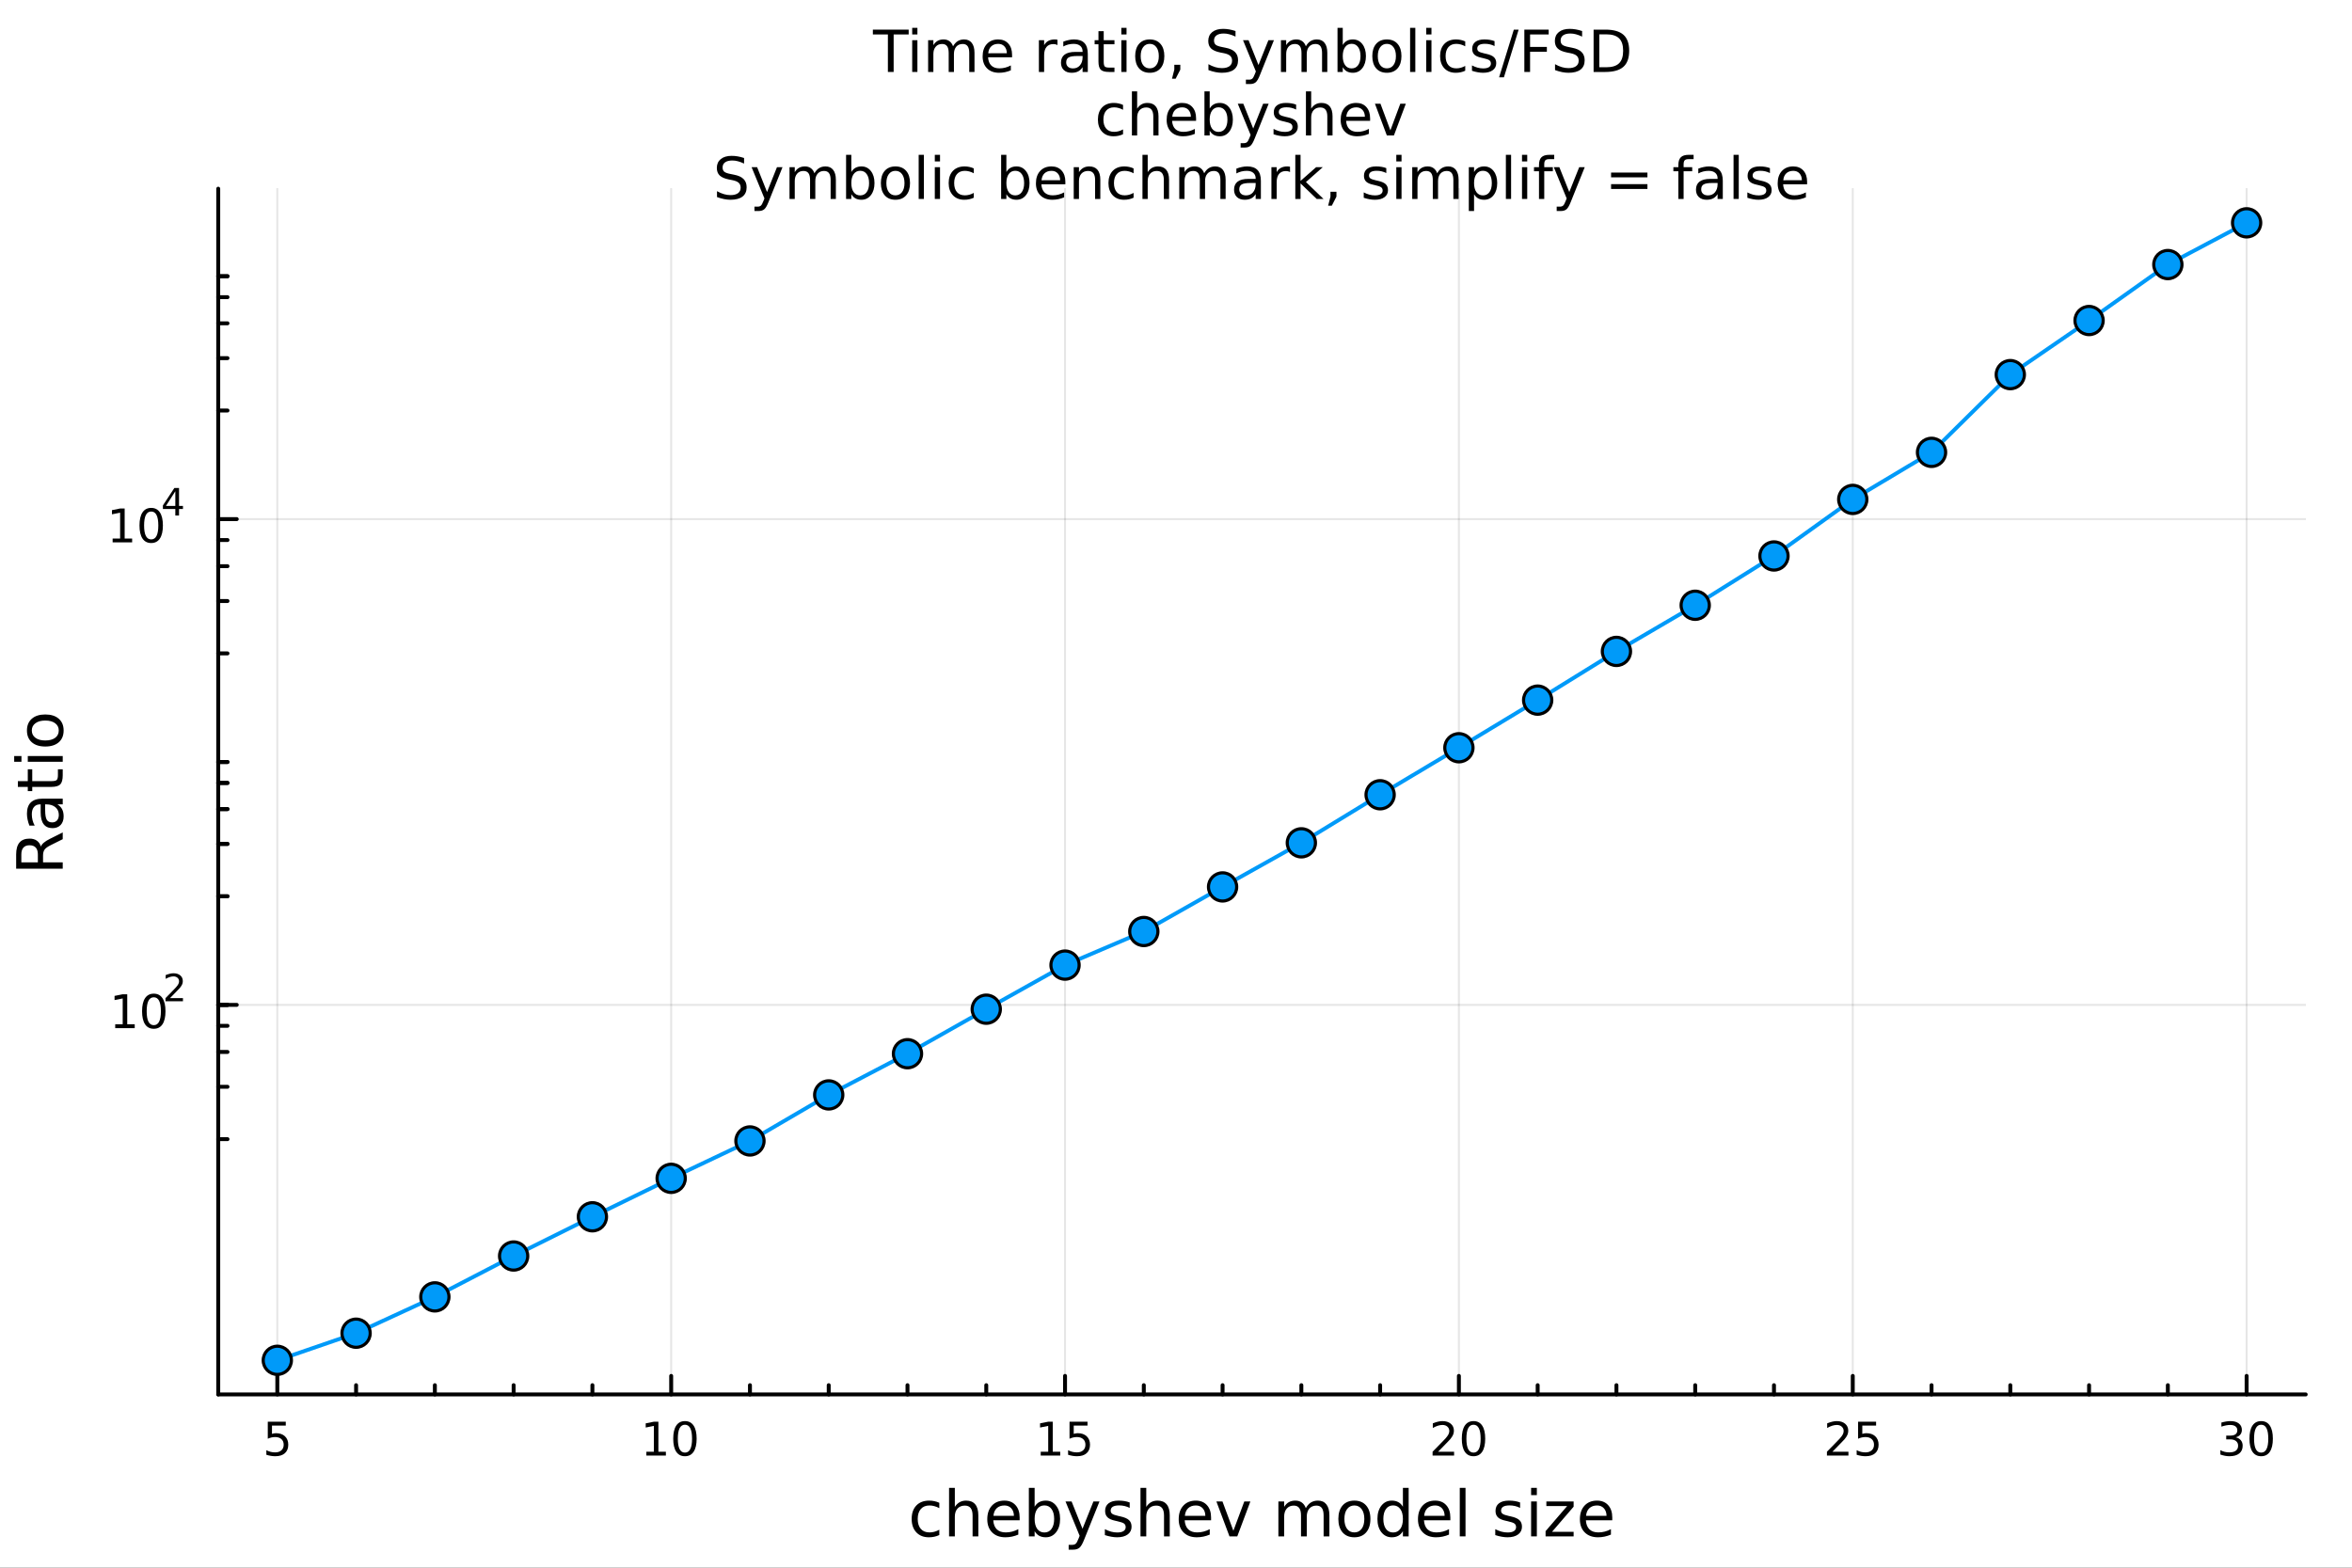 <?xml version="1.0" encoding="utf-8"?>
<svg xmlns="http://www.w3.org/2000/svg" xmlns:xlink="http://www.w3.org/1999/xlink" width="600" height="400" viewBox="0 0 2400 1600">
<rect x="0" y="0" width="2400" height="1600" fill="#333333" stroke="none"/>
<defs>
  <clipPath id="clip910">
    <rect x="0" y="0" width="2400" height="1600"/>
  </clipPath>
</defs>
<path clip-path="url(#clip910)" d="M0 1600 L2400 1600 L2400 0 L0 0  Z" fill="#ffffff" fill-rule="evenodd" fill-opacity="1"/>
<defs>
  <clipPath id="clip911">
    <rect x="480" y="0" width="1681" height="1600"/>
  </clipPath>
</defs>
<path clip-path="url(#clip910)" d="M222.69 1423.18 L2352.76 1423.18 L2352.76 192.592 L222.69 192.592  Z" fill="#ffffff" fill-rule="evenodd" fill-opacity="1"/>
<defs>
  <clipPath id="clip912">
    <rect x="222" y="192" width="2131" height="1232"/>
  </clipPath>
</defs>
<polyline clip-path="url(#clip912)" style="stroke:#000000; stroke-linecap:round; stroke-linejoin:round; stroke-width:2; stroke-opacity:0.1; fill:none" points="282.975,1423.18 282.975,192.592 "/>
<polyline clip-path="url(#clip912)" style="stroke:#000000; stroke-linecap:round; stroke-linejoin:round; stroke-width:2; stroke-opacity:0.1; fill:none" points="684.874,1423.18 684.874,192.592 "/>
<polyline clip-path="url(#clip912)" style="stroke:#000000; stroke-linecap:round; stroke-linejoin:round; stroke-width:2; stroke-opacity:0.1; fill:none" points="1086.77,1423.18 1086.77,192.592 "/>
<polyline clip-path="url(#clip912)" style="stroke:#000000; stroke-linecap:round; stroke-linejoin:round; stroke-width:2; stroke-opacity:0.1; fill:none" points="1488.67,1423.18 1488.67,192.592 "/>
<polyline clip-path="url(#clip912)" style="stroke:#000000; stroke-linecap:round; stroke-linejoin:round; stroke-width:2; stroke-opacity:0.1; fill:none" points="1890.57,1423.18 1890.57,192.592 "/>
<polyline clip-path="url(#clip912)" style="stroke:#000000; stroke-linecap:round; stroke-linejoin:round; stroke-width:2; stroke-opacity:0.1; fill:none" points="2292.47,1423.18 2292.47,192.592 "/>
<polyline clip-path="url(#clip910)" style="stroke:#000000; stroke-linecap:round; stroke-linejoin:round; stroke-width:4; stroke-opacity:1; fill:none" points="222.69,1423.18 2352.76,1423.18 "/>
<polyline clip-path="url(#clip910)" style="stroke:#000000; stroke-linecap:round; stroke-linejoin:round; stroke-width:4; stroke-opacity:1; fill:none" points="282.975,1423.18 282.975,1404.28 "/>
<polyline clip-path="url(#clip910)" style="stroke:#000000; stroke-linecap:round; stroke-linejoin:round; stroke-width:4; stroke-opacity:1; fill:none" points="684.874,1423.18 684.874,1404.28 "/>
<polyline clip-path="url(#clip910)" style="stroke:#000000; stroke-linecap:round; stroke-linejoin:round; stroke-width:4; stroke-opacity:1; fill:none" points="1086.77,1423.18 1086.77,1404.28 "/>
<polyline clip-path="url(#clip910)" style="stroke:#000000; stroke-linecap:round; stroke-linejoin:round; stroke-width:4; stroke-opacity:1; fill:none" points="1488.67,1423.18 1488.67,1404.28 "/>
<polyline clip-path="url(#clip910)" style="stroke:#000000; stroke-linecap:round; stroke-linejoin:round; stroke-width:4; stroke-opacity:1; fill:none" points="1890.57,1423.18 1890.57,1404.28 "/>
<polyline clip-path="url(#clip910)" style="stroke:#000000; stroke-linecap:round; stroke-linejoin:round; stroke-width:4; stroke-opacity:1; fill:none" points="2292.47,1423.18 2292.47,1404.28 "/>
<polyline clip-path="url(#clip910)" style="stroke:#000000; stroke-linecap:round; stroke-linejoin:round; stroke-width:4; stroke-opacity:1; fill:none" points="363.355,1423.18 363.355,1413.73 "/>
<polyline clip-path="url(#clip910)" style="stroke:#000000; stroke-linecap:round; stroke-linejoin:round; stroke-width:4; stroke-opacity:1; fill:none" points="443.735,1423.18 443.735,1413.73 "/>
<polyline clip-path="url(#clip910)" style="stroke:#000000; stroke-linecap:round; stroke-linejoin:round; stroke-width:4; stroke-opacity:1; fill:none" points="524.115,1423.18 524.115,1413.73 "/>
<polyline clip-path="url(#clip910)" style="stroke:#000000; stroke-linecap:round; stroke-linejoin:round; stroke-width:4; stroke-opacity:1; fill:none" points="604.495,1423.18 604.495,1413.73 "/>
<polyline clip-path="url(#clip910)" style="stroke:#000000; stroke-linecap:round; stroke-linejoin:round; stroke-width:4; stroke-opacity:1; fill:none" points="765.254,1423.18 765.254,1413.73 "/>
<polyline clip-path="url(#clip910)" style="stroke:#000000; stroke-linecap:round; stroke-linejoin:round; stroke-width:4; stroke-opacity:1; fill:none" points="845.634,1423.18 845.634,1413.73 "/>
<polyline clip-path="url(#clip910)" style="stroke:#000000; stroke-linecap:round; stroke-linejoin:round; stroke-width:4; stroke-opacity:1; fill:none" points="926.014,1423.18 926.014,1413.73 "/>
<polyline clip-path="url(#clip910)" style="stroke:#000000; stroke-linecap:round; stroke-linejoin:round; stroke-width:4; stroke-opacity:1; fill:none" points="1006.39,1423.18 1006.39,1413.73 "/>
<polyline clip-path="url(#clip910)" style="stroke:#000000; stroke-linecap:round; stroke-linejoin:round; stroke-width:4; stroke-opacity:1; fill:none" points="1167.15,1423.18 1167.15,1413.73 "/>
<polyline clip-path="url(#clip910)" style="stroke:#000000; stroke-linecap:round; stroke-linejoin:round; stroke-width:4; stroke-opacity:1; fill:none" points="1247.53,1423.18 1247.53,1413.73 "/>
<polyline clip-path="url(#clip910)" style="stroke:#000000; stroke-linecap:round; stroke-linejoin:round; stroke-width:4; stroke-opacity:1; fill:none" points="1327.91,1423.18 1327.91,1413.73 "/>
<polyline clip-path="url(#clip910)" style="stroke:#000000; stroke-linecap:round; stroke-linejoin:round; stroke-width:4; stroke-opacity:1; fill:none" points="1408.29,1423.18 1408.29,1413.73 "/>
<polyline clip-path="url(#clip910)" style="stroke:#000000; stroke-linecap:round; stroke-linejoin:round; stroke-width:4; stroke-opacity:1; fill:none" points="1569.05,1423.18 1569.05,1413.73 "/>
<polyline clip-path="url(#clip910)" style="stroke:#000000; stroke-linecap:round; stroke-linejoin:round; stroke-width:4; stroke-opacity:1; fill:none" points="1649.43,1423.18 1649.43,1413.73 "/>
<polyline clip-path="url(#clip910)" style="stroke:#000000; stroke-linecap:round; stroke-linejoin:round; stroke-width:4; stroke-opacity:1; fill:none" points="1729.81,1423.18 1729.81,1413.73 "/>
<polyline clip-path="url(#clip910)" style="stroke:#000000; stroke-linecap:round; stroke-linejoin:round; stroke-width:4; stroke-opacity:1; fill:none" points="1810.19,1423.18 1810.19,1413.73 "/>
<polyline clip-path="url(#clip910)" style="stroke:#000000; stroke-linecap:round; stroke-linejoin:round; stroke-width:4; stroke-opacity:1; fill:none" points="1970.95,1423.18 1970.95,1413.73 "/>
<polyline clip-path="url(#clip910)" style="stroke:#000000; stroke-linecap:round; stroke-linejoin:round; stroke-width:4; stroke-opacity:1; fill:none" points="2051.33,1423.18 2051.33,1413.73 "/>
<polyline clip-path="url(#clip910)" style="stroke:#000000; stroke-linecap:round; stroke-linejoin:round; stroke-width:4; stroke-opacity:1; fill:none" points="2131.71,1423.18 2131.71,1413.73 "/>
<polyline clip-path="url(#clip910)" style="stroke:#000000; stroke-linecap:round; stroke-linejoin:round; stroke-width:4; stroke-opacity:1; fill:none" points="2212.09,1423.18 2212.09,1413.73 "/>
<path clip-path="url(#clip910)" d="M273.253 1451.02 L291.609 1451.02 L291.609 1454.96 L277.535 1454.96 L277.535 1463.43 Q278.554 1463.08 279.572 1462.92 Q280.591 1462.73 281.609 1462.73 Q287.396 1462.73 290.776 1465.9 Q294.156 1469.08 294.156 1474.49 Q294.156 1480.07 290.683 1483.17 Q287.211 1486.25 280.892 1486.25 Q278.716 1486.25 276.447 1485.88 Q274.202 1485.51 271.795 1484.77 L271.795 1480.07 Q273.878 1481.2 276.1 1481.76 Q278.322 1482.32 280.799 1482.32 Q284.804 1482.32 287.142 1480.21 Q289.48 1478.1 289.48 1474.49 Q289.48 1470.88 287.142 1468.77 Q284.804 1466.67 280.799 1466.67 Q278.924 1466.67 277.049 1467.08 Q275.197 1467.5 273.253 1468.38 L273.253 1451.02 Z" fill="#000000" fill-rule="nonzero" fill-opacity="1" /><path clip-path="url(#clip910)" d="M659.562 1481.64 L667.201 1481.64 L667.201 1455.28 L658.891 1456.95 L658.891 1452.69 L667.155 1451.02 L671.83 1451.02 L671.83 1481.64 L679.469 1481.64 L679.469 1485.58 L659.562 1485.58 L659.562 1481.64 Z" fill="#000000" fill-rule="nonzero" fill-opacity="1" /><path clip-path="url(#clip910)" d="M698.914 1454.1 Q695.303 1454.1 693.474 1457.66 Q691.668 1461.2 691.668 1468.33 Q691.668 1475.44 693.474 1479.01 Q695.303 1482.55 698.914 1482.55 Q702.548 1482.55 704.353 1479.01 Q706.182 1475.44 706.182 1468.33 Q706.182 1461.2 704.353 1457.66 Q702.548 1454.1 698.914 1454.1 M698.914 1450.39 Q704.724 1450.39 707.779 1455 Q710.858 1459.58 710.858 1468.33 Q710.858 1477.06 707.779 1481.67 Q704.724 1486.25 698.914 1486.25 Q693.103 1486.25 690.025 1481.67 Q686.969 1477.06 686.969 1468.33 Q686.969 1459.58 690.025 1455 Q693.103 1450.39 698.914 1450.39 Z" fill="#000000" fill-rule="nonzero" fill-opacity="1" /><path clip-path="url(#clip910)" d="M1061.96 1481.64 L1069.6 1481.64 L1069.6 1455.28 L1061.29 1456.95 L1061.29 1452.69 L1069.55 1451.02 L1074.23 1451.02 L1074.23 1481.64 L1081.87 1481.64 L1081.87 1485.58 L1061.96 1485.58 L1061.96 1481.64 Z" fill="#000000" fill-rule="nonzero" fill-opacity="1" /><path clip-path="url(#clip910)" d="M1091.36 1451.02 L1109.71 1451.02 L1109.71 1454.96 L1095.64 1454.96 L1095.64 1463.43 Q1096.66 1463.08 1097.68 1462.92 Q1098.69 1462.73 1099.71 1462.73 Q1105.5 1462.73 1108.88 1465.9 Q1112.26 1469.08 1112.26 1474.49 Q1112.26 1480.07 1108.79 1483.17 Q1105.32 1486.25 1099 1486.25 Q1096.82 1486.25 1094.55 1485.88 Q1092.31 1485.51 1089.9 1484.77 L1089.9 1480.07 Q1091.98 1481.2 1094.2 1481.76 Q1096.43 1482.32 1098.9 1482.32 Q1102.91 1482.32 1105.25 1480.21 Q1107.58 1478.1 1107.58 1474.49 Q1107.58 1470.88 1105.25 1468.77 Q1102.91 1466.67 1098.9 1466.67 Q1097.03 1466.67 1095.15 1467.08 Q1093.3 1467.5 1091.36 1468.38 L1091.36 1451.02 Z" fill="#000000" fill-rule="nonzero" fill-opacity="1" /><path clip-path="url(#clip910)" d="M1467.45 1481.64 L1483.77 1481.64 L1483.77 1485.58 L1461.82 1485.58 L1461.82 1481.64 Q1464.48 1478.89 1469.07 1474.26 Q1473.67 1469.61 1474.85 1468.27 Q1477.1 1465.74 1477.98 1464.01 Q1478.88 1462.25 1478.88 1460.56 Q1478.88 1457.8 1476.94 1456.07 Q1475.02 1454.33 1471.91 1454.33 Q1469.71 1454.33 1467.26 1455.09 Q1464.83 1455.86 1462.05 1457.41 L1462.05 1452.69 Q1464.88 1451.55 1467.33 1450.97 Q1469.78 1450.39 1471.82 1450.39 Q1477.19 1450.39 1480.39 1453.08 Q1483.58 1455.77 1483.58 1460.26 Q1483.58 1462.39 1482.77 1464.31 Q1481.98 1466.2 1479.88 1468.8 Q1479.3 1469.47 1476.2 1472.69 Q1473.09 1475.88 1467.45 1481.64 Z" fill="#000000" fill-rule="nonzero" fill-opacity="1" /><path clip-path="url(#clip910)" d="M1503.58 1454.1 Q1499.97 1454.1 1498.14 1457.66 Q1496.33 1461.2 1496.33 1468.33 Q1496.33 1475.44 1498.14 1479.01 Q1499.97 1482.55 1503.58 1482.55 Q1507.21 1482.55 1509.02 1479.01 Q1510.85 1475.44 1510.85 1468.33 Q1510.85 1461.2 1509.02 1457.66 Q1507.21 1454.1 1503.58 1454.1 M1503.58 1450.39 Q1509.39 1450.39 1512.45 1455 Q1515.52 1459.58 1515.52 1468.33 Q1515.52 1477.06 1512.45 1481.67 Q1509.39 1486.25 1503.58 1486.25 Q1497.77 1486.25 1494.69 1481.67 Q1491.64 1477.06 1491.64 1468.33 Q1491.64 1459.58 1494.69 1455 Q1497.77 1450.39 1503.58 1450.39 Z" fill="#000000" fill-rule="nonzero" fill-opacity="1" /><path clip-path="url(#clip910)" d="M1869.84 1481.64 L1886.16 1481.64 L1886.16 1485.58 L1864.22 1485.58 L1864.22 1481.64 Q1866.88 1478.89 1871.46 1474.26 Q1876.07 1469.61 1877.25 1468.27 Q1879.5 1465.74 1880.38 1464.01 Q1881.28 1462.25 1881.28 1460.56 Q1881.28 1457.8 1879.33 1456.07 Q1877.41 1454.33 1874.31 1454.33 Q1872.11 1454.33 1869.66 1455.09 Q1867.23 1455.86 1864.45 1457.41 L1864.45 1452.69 Q1867.27 1451.55 1869.73 1450.97 Q1872.18 1450.39 1874.22 1450.39 Q1879.59 1450.39 1882.78 1453.08 Q1885.98 1455.77 1885.98 1460.26 Q1885.98 1462.39 1885.17 1464.31 Q1884.38 1466.2 1882.27 1468.8 Q1881.69 1469.47 1878.59 1472.69 Q1875.49 1475.88 1869.84 1481.64 Z" fill="#000000" fill-rule="nonzero" fill-opacity="1" /><path clip-path="url(#clip910)" d="M1896.02 1451.02 L1914.38 1451.02 L1914.38 1454.96 L1900.31 1454.96 L1900.31 1463.43 Q1901.32 1463.08 1902.34 1462.92 Q1903.36 1462.73 1904.38 1462.73 Q1910.17 1462.73 1913.55 1465.9 Q1916.93 1469.08 1916.93 1474.49 Q1916.93 1480.07 1913.45 1483.17 Q1909.98 1486.25 1903.66 1486.25 Q1901.49 1486.25 1899.22 1485.88 Q1896.97 1485.51 1894.56 1484.77 L1894.56 1480.07 Q1896.65 1481.2 1898.87 1481.76 Q1901.09 1482.32 1903.57 1482.32 Q1907.57 1482.32 1909.91 1480.21 Q1912.25 1478.1 1912.25 1474.49 Q1912.25 1470.88 1909.91 1468.77 Q1907.57 1466.67 1903.57 1466.67 Q1901.69 1466.67 1899.82 1467.08 Q1897.97 1467.5 1896.02 1468.38 L1896.02 1451.02 Z" fill="#000000" fill-rule="nonzero" fill-opacity="1" /><path clip-path="url(#clip910)" d="M2281.31 1466.95 Q2284.67 1467.66 2286.55 1469.93 Q2288.44 1472.2 2288.44 1475.53 Q2288.44 1480.65 2284.92 1483.45 Q2281.41 1486.25 2274.92 1486.25 Q2272.75 1486.25 2270.43 1485.81 Q2268.14 1485.39 2265.69 1484.54 L2265.69 1480.02 Q2267.63 1481.16 2269.95 1481.74 Q2272.26 1482.32 2274.79 1482.32 Q2279.18 1482.32 2281.48 1480.58 Q2283.79 1478.84 2283.79 1475.53 Q2283.79 1472.48 2281.64 1470.77 Q2279.51 1469.03 2275.69 1469.03 L2271.66 1469.03 L2271.66 1465.19 L2275.87 1465.19 Q2279.32 1465.19 2281.15 1463.82 Q2282.98 1462.43 2282.98 1459.84 Q2282.98 1457.18 2281.08 1455.77 Q2279.21 1454.33 2275.69 1454.33 Q2273.77 1454.33 2271.57 1454.75 Q2269.37 1455.16 2266.73 1456.04 L2266.73 1451.88 Q2269.39 1451.14 2271.71 1450.77 Q2274.05 1450.39 2276.11 1450.39 Q2281.43 1450.39 2284.53 1452.83 Q2287.63 1455.23 2287.63 1459.35 Q2287.63 1462.22 2285.99 1464.21 Q2284.35 1466.18 2281.31 1466.95 Z" fill="#000000" fill-rule="nonzero" fill-opacity="1" /><path clip-path="url(#clip910)" d="M2307.31 1454.1 Q2303.7 1454.1 2301.87 1457.66 Q2300.06 1461.2 2300.06 1468.33 Q2300.06 1475.44 2301.87 1479.01 Q2303.7 1482.55 2307.31 1482.55 Q2310.94 1482.55 2312.75 1479.01 Q2314.58 1475.44 2314.58 1468.33 Q2314.58 1461.2 2312.75 1457.66 Q2310.94 1454.1 2307.31 1454.1 M2307.31 1450.39 Q2313.12 1450.39 2316.17 1455 Q2319.25 1459.58 2319.25 1468.33 Q2319.25 1477.06 2316.17 1481.67 Q2313.12 1486.25 2307.31 1486.25 Q2301.5 1486.25 2298.42 1481.67 Q2295.36 1477.06 2295.36 1468.33 Q2295.36 1459.58 2298.42 1455 Q2301.5 1450.39 2307.31 1450.39 Z" fill="#000000" fill-rule="nonzero" fill-opacity="1" /><path clip-path="url(#clip910)" d="M958.473 1533.76 L958.473 1539.24 Q955.99 1537.87 953.476 1537.2 Q950.993 1536.5 948.447 1536.5 Q942.75 1536.5 939.599 1540.13 Q936.448 1543.73 936.448 1550.25 Q936.448 1556.78 939.599 1560.4 Q942.75 1564 948.447 1564 Q950.993 1564 953.476 1563.33 Q955.99 1562.63 958.473 1561.26 L958.473 1566.68 Q956.022 1567.82 953.38 1568.39 Q950.77 1568.97 947.81 1568.97 Q939.758 1568.97 935.015 1563.91 Q930.273 1558.85 930.273 1550.25 Q930.273 1541.53 935.047 1536.53 Q939.853 1531.54 948.192 1531.54 Q950.898 1531.54 953.476 1532.11 Q956.054 1532.65 958.473 1533.76 Z" fill="#000000" fill-rule="nonzero" fill-opacity="1" /><path clip-path="url(#clip910)" d="M998.29 1546.53 L998.29 1568.04 L992.434 1568.04 L992.434 1546.72 Q992.434 1541.66 990.461 1539.14 Q988.487 1536.63 984.54 1536.63 Q979.798 1536.63 977.061 1539.65 Q974.323 1542.68 974.323 1547.9 L974.323 1568.04 L968.435 1568.04 L968.435 1518.52 L974.323 1518.52 L974.323 1537.93 Q976.424 1534.72 979.257 1533.13 Q982.121 1531.54 985.845 1531.54 Q991.988 1531.54 995.139 1535.36 Q998.29 1539.14 998.29 1546.53 Z" fill="#000000" fill-rule="nonzero" fill-opacity="1" /><path clip-path="url(#clip910)" d="M1040.46 1548.76 L1040.46 1551.62 L1013.54 1551.62 Q1013.92 1557.67 1017.16 1560.85 Q1020.44 1564 1026.27 1564 Q1029.64 1564 1032.79 1563.17 Q1035.98 1562.35 1039.09 1560.69 L1039.09 1566.23 Q1035.94 1567.57 1032.63 1568.27 Q1029.32 1568.97 1025.92 1568.97 Q1017.39 1568.97 1012.39 1564 Q1007.43 1559.04 1007.43 1550.57 Q1007.43 1541.82 1012.14 1536.69 Q1016.88 1531.54 1024.9 1531.54 Q1032.09 1531.54 1036.26 1536.18 Q1040.46 1540.8 1040.46 1548.76 M1034.61 1547.04 Q1034.54 1542.23 1031.9 1539.37 Q1029.29 1536.5 1024.96 1536.5 Q1020.06 1536.5 1017.1 1539.27 Q1014.17 1542.04 1013.73 1547.07 L1034.61 1547.04 Z" fill="#000000" fill-rule="nonzero" fill-opacity="1" /><path clip-path="url(#clip910)" d="M1075.67 1550.25 Q1075.67 1543.79 1072.99 1540.13 Q1070.35 1536.44 1065.7 1536.44 Q1061.06 1536.44 1058.38 1540.13 Q1055.74 1543.79 1055.74 1550.25 Q1055.74 1556.71 1058.38 1560.4 Q1061.06 1564.07 1065.7 1564.07 Q1070.35 1564.07 1072.99 1560.4 Q1075.67 1556.71 1075.67 1550.25 M1055.74 1537.81 Q1057.59 1534.62 1060.39 1533.1 Q1063.22 1531.54 1067.14 1531.54 Q1073.63 1531.54 1077.67 1536.69 Q1081.74 1541.85 1081.74 1550.25 Q1081.74 1558.65 1077.67 1563.81 Q1073.63 1568.97 1067.14 1568.97 Q1063.22 1568.97 1060.39 1567.44 Q1057.59 1565.88 1055.74 1562.7 L1055.74 1568.04 L1049.85 1568.04 L1049.85 1518.52 L1055.74 1518.52 L1055.74 1537.81 Z" fill="#000000" fill-rule="nonzero" fill-opacity="1" /><path clip-path="url(#clip910)" d="M1106.28 1571.35 Q1103.8 1577.72 1101.45 1579.66 Q1099.09 1581.6 1095.14 1581.6 L1090.47 1581.6 L1090.47 1576.7 L1093.9 1576.7 Q1096.32 1576.7 1097.66 1575.56 Q1099 1574.41 1100.62 1570.14 L1101.67 1567.47 L1087.25 1532.4 L1093.46 1532.4 L1104.6 1560.28 L1115.74 1532.4 L1121.94 1532.4 L1106.28 1571.35 Z" fill="#000000" fill-rule="nonzero" fill-opacity="1" /><path clip-path="url(#clip910)" d="M1152.75 1533.45 L1152.75 1538.98 Q1150.27 1537.71 1147.6 1537.07 Q1144.92 1536.44 1142.06 1536.44 Q1137.7 1536.44 1135.5 1537.77 Q1133.34 1539.11 1133.34 1541.79 Q1133.34 1543.82 1134.9 1545 Q1136.46 1546.15 1141.17 1547.2 L1143.17 1547.64 Q1149.41 1548.98 1152.02 1551.43 Q1154.66 1553.85 1154.66 1558.21 Q1154.66 1563.17 1150.72 1566.07 Q1146.8 1568.97 1139.93 1568.97 Q1137.06 1568.97 1133.94 1568.39 Q1130.86 1567.85 1127.42 1566.74 L1127.42 1560.69 Q1130.67 1562.38 1133.82 1563.24 Q1136.97 1564.07 1140.05 1564.07 Q1144.19 1564.07 1146.42 1562.66 Q1148.65 1561.23 1148.65 1558.65 Q1148.65 1556.27 1147.03 1554.99 Q1145.43 1553.72 1139.99 1552.54 L1137.95 1552.07 Q1132.51 1550.92 1130.09 1548.56 Q1127.67 1546.18 1127.67 1542.04 Q1127.67 1537.01 1131.24 1534.27 Q1134.8 1531.54 1141.36 1531.54 Q1144.61 1531.54 1147.47 1532.01 Q1150.34 1532.49 1152.75 1533.45 Z" fill="#000000" fill-rule="nonzero" fill-opacity="1" /><path clip-path="url(#clip910)" d="M1193.62 1546.53 L1193.62 1568.04 L1187.77 1568.04 L1187.77 1546.72 Q1187.77 1541.66 1185.79 1539.14 Q1183.82 1536.63 1179.87 1536.63 Q1175.13 1536.63 1172.39 1539.65 Q1169.66 1542.68 1169.66 1547.9 L1169.66 1568.04 L1163.77 1568.04 L1163.77 1518.52 L1169.66 1518.52 L1169.66 1537.93 Q1171.76 1534.72 1174.59 1533.13 Q1177.45 1531.54 1181.18 1531.54 Q1187.32 1531.54 1190.47 1535.36 Q1193.62 1539.14 1193.62 1546.53 Z" fill="#000000" fill-rule="nonzero" fill-opacity="1" /><path clip-path="url(#clip910)" d="M1235.79 1548.76 L1235.79 1551.62 L1208.87 1551.62 Q1209.25 1557.67 1212.5 1560.85 Q1215.77 1564 1221.6 1564 Q1224.97 1564 1228.12 1563.17 Q1231.31 1562.35 1234.43 1560.69 L1234.43 1566.23 Q1231.28 1567.57 1227.97 1568.27 Q1224.65 1568.97 1221.25 1568.97 Q1212.72 1568.97 1207.72 1564 Q1202.76 1559.04 1202.76 1550.57 Q1202.76 1541.82 1207.47 1536.69 Q1212.21 1531.54 1220.23 1531.54 Q1227.42 1531.54 1231.59 1536.18 Q1235.79 1540.8 1235.79 1548.76 M1229.94 1547.04 Q1229.87 1542.23 1227.23 1539.37 Q1224.62 1536.5 1220.29 1536.5 Q1215.39 1536.5 1212.43 1539.27 Q1209.5 1542.04 1209.06 1547.07 L1229.94 1547.04 Z" fill="#000000" fill-rule="nonzero" fill-opacity="1" /><path clip-path="url(#clip910)" d="M1241.21 1532.4 L1247.41 1532.4 L1258.55 1562.31 L1269.69 1532.4 L1275.9 1532.4 L1262.53 1568.04 L1254.57 1568.04 L1241.21 1532.4 Z" fill="#000000" fill-rule="nonzero" fill-opacity="1" /><path clip-path="url(#clip910)" d="M1332.46 1539.24 Q1334.65 1535.29 1337.71 1533.41 Q1340.77 1531.54 1344.9 1531.54 Q1350.47 1531.54 1353.5 1535.45 Q1356.52 1539.33 1356.52 1546.53 L1356.52 1568.04 L1350.63 1568.04 L1350.63 1546.72 Q1350.63 1541.59 1348.82 1539.11 Q1347 1536.63 1343.28 1536.63 Q1338.73 1536.63 1336.09 1539.65 Q1333.44 1542.68 1333.44 1547.9 L1333.44 1568.04 L1327.56 1568.04 L1327.56 1546.72 Q1327.56 1541.56 1325.74 1539.11 Q1323.93 1536.63 1320.14 1536.63 Q1315.65 1536.63 1313.01 1539.68 Q1310.37 1542.71 1310.37 1547.9 L1310.37 1568.04 L1304.48 1568.04 L1304.48 1532.4 L1310.37 1532.4 L1310.37 1537.93 Q1312.37 1534.66 1315.18 1533.1 Q1317.98 1531.54 1321.83 1531.54 Q1325.71 1531.54 1328.42 1533.51 Q1331.15 1535.48 1332.46 1539.24 Z" fill="#000000" fill-rule="nonzero" fill-opacity="1" /><path clip-path="url(#clip910)" d="M1382.02 1536.5 Q1377.3 1536.5 1374.57 1540.19 Q1371.83 1543.85 1371.83 1550.25 Q1371.83 1556.65 1374.54 1560.34 Q1377.27 1564 1382.02 1564 Q1386.69 1564 1389.43 1560.31 Q1392.17 1556.62 1392.17 1550.25 Q1392.17 1543.92 1389.43 1540.23 Q1386.69 1536.5 1382.02 1536.5 M1382.02 1531.54 Q1389.65 1531.54 1394.01 1536.5 Q1398.38 1541.47 1398.38 1550.25 Q1398.38 1559 1394.01 1564 Q1389.65 1568.97 1382.02 1568.97 Q1374.34 1568.97 1369.98 1564 Q1365.66 1559 1365.66 1550.25 Q1365.66 1541.47 1369.98 1536.5 Q1374.34 1531.54 1382.02 1531.54 Z" fill="#000000" fill-rule="nonzero" fill-opacity="1" /><path clip-path="url(#clip910)" d="M1431.54 1537.81 L1431.54 1518.52 L1437.4 1518.52 L1437.4 1568.04 L1431.54 1568.04 L1431.54 1562.7 Q1429.69 1565.88 1426.86 1567.44 Q1424.06 1568.97 1420.11 1568.97 Q1413.65 1568.97 1409.58 1563.81 Q1405.54 1558.65 1405.54 1550.25 Q1405.54 1541.85 1409.58 1536.69 Q1413.65 1531.54 1420.11 1531.54 Q1424.06 1531.54 1426.86 1533.1 Q1429.69 1534.62 1431.54 1537.81 M1411.58 1550.25 Q1411.58 1556.71 1414.23 1560.4 Q1416.9 1564.07 1421.55 1564.07 Q1426.19 1564.07 1428.87 1560.4 Q1431.54 1556.71 1431.54 1550.25 Q1431.54 1543.79 1428.87 1540.13 Q1426.19 1536.44 1421.55 1536.44 Q1416.9 1536.44 1414.23 1540.13 Q1411.58 1543.79 1411.58 1550.25 Z" fill="#000000" fill-rule="nonzero" fill-opacity="1" /><path clip-path="url(#clip910)" d="M1479.95 1548.76 L1479.95 1551.62 L1453.02 1551.62 Q1453.41 1557.67 1456.65 1560.85 Q1459.93 1564 1465.76 1564 Q1469.13 1564 1472.28 1563.17 Q1475.46 1562.35 1478.58 1560.69 L1478.58 1566.23 Q1475.43 1567.57 1472.12 1568.27 Q1468.81 1568.97 1465.41 1568.97 Q1456.88 1568.97 1451.88 1564 Q1446.91 1559.04 1446.91 1550.57 Q1446.91 1541.82 1451.62 1536.69 Q1456.37 1531.54 1464.39 1531.54 Q1471.58 1531.54 1475.75 1536.18 Q1479.95 1540.8 1479.95 1548.76 M1474.1 1547.04 Q1474.03 1542.23 1471.39 1539.37 Q1468.78 1536.5 1464.45 1536.5 Q1459.55 1536.5 1456.59 1539.27 Q1453.66 1542.04 1453.22 1547.07 L1474.1 1547.04 Z" fill="#000000" fill-rule="nonzero" fill-opacity="1" /><path clip-path="url(#clip910)" d="M1489.56 1518.52 L1495.42 1518.52 L1495.42 1568.04 L1489.56 1568.04 L1489.56 1518.52 Z" fill="#000000" fill-rule="nonzero" fill-opacity="1" /><path clip-path="url(#clip910)" d="M1551.12 1533.45 L1551.12 1538.98 Q1548.64 1537.71 1545.96 1537.07 Q1543.29 1536.44 1540.43 1536.44 Q1536.07 1536.44 1533.87 1537.77 Q1531.7 1539.11 1531.7 1541.79 Q1531.7 1543.82 1533.26 1545 Q1534.82 1546.15 1539.53 1547.2 L1541.54 1547.64 Q1547.78 1548.98 1550.39 1551.43 Q1553.03 1553.85 1553.03 1558.21 Q1553.03 1563.17 1549.08 1566.07 Q1545.17 1568.97 1538.29 1568.97 Q1535.43 1568.97 1532.31 1568.39 Q1529.22 1567.85 1525.78 1566.74 L1525.78 1560.69 Q1529.03 1562.38 1532.18 1563.24 Q1535.33 1564.07 1538.42 1564.07 Q1542.56 1564.07 1544.79 1562.66 Q1547.01 1561.23 1547.01 1558.65 Q1547.01 1556.27 1545.39 1554.99 Q1543.8 1553.72 1538.36 1552.54 L1536.32 1552.07 Q1530.88 1550.92 1528.46 1548.56 Q1526.04 1546.18 1526.04 1542.04 Q1526.04 1537.01 1529.6 1534.27 Q1533.17 1531.54 1539.73 1531.54 Q1542.97 1531.54 1545.84 1532.01 Q1548.7 1532.49 1551.12 1533.45 Z" fill="#000000" fill-rule="nonzero" fill-opacity="1" /><path clip-path="url(#clip910)" d="M1562.36 1532.4 L1568.21 1532.4 L1568.21 1568.04 L1562.36 1568.04 L1562.36 1532.4 M1562.36 1518.52 L1568.21 1518.52 L1568.21 1525.93 L1562.36 1525.93 L1562.36 1518.52 Z" fill="#000000" fill-rule="nonzero" fill-opacity="1" /><path clip-path="url(#clip910)" d="M1577.92 1532.4 L1605.74 1532.4 L1605.74 1537.74 L1583.71 1563.37 L1605.74 1563.37 L1605.74 1568.04 L1577.12 1568.04 L1577.12 1562.7 L1599.15 1537.07 L1577.92 1537.07 L1577.92 1532.4 Z" fill="#000000" fill-rule="nonzero" fill-opacity="1" /><path clip-path="url(#clip910)" d="M1645.17 1548.76 L1645.17 1551.62 L1618.25 1551.62 Q1618.63 1557.67 1621.87 1560.85 Q1625.15 1564 1630.98 1564 Q1634.35 1564 1637.5 1563.17 Q1640.69 1562.35 1643.8 1560.69 L1643.8 1566.23 Q1640.65 1567.57 1637.34 1568.27 Q1634.03 1568.97 1630.63 1568.97 Q1622.1 1568.97 1617.1 1564 Q1612.14 1559.04 1612.14 1550.57 Q1612.14 1541.82 1616.85 1536.69 Q1621.59 1531.54 1629.61 1531.54 Q1636.8 1531.54 1640.97 1536.18 Q1645.17 1540.8 1645.17 1548.76 M1639.32 1547.04 Q1639.25 1542.23 1636.61 1539.37 Q1634 1536.5 1629.67 1536.5 Q1624.77 1536.5 1621.81 1539.27 Q1618.88 1542.04 1618.44 1547.07 L1639.32 1547.04 Z" fill="#000000" fill-rule="nonzero" fill-opacity="1" /><polyline clip-path="url(#clip912)" style="stroke:#000000; stroke-linecap:round; stroke-linejoin:round; stroke-width:2; stroke-opacity:0.1; fill:none" points="222.69,1025.59 2352.76,1025.59 "/>
<polyline clip-path="url(#clip912)" style="stroke:#000000; stroke-linecap:round; stroke-linejoin:round; stroke-width:2; stroke-opacity:0.1; fill:none" points="222.69,529.82 2352.76,529.82 "/>
<polyline clip-path="url(#clip910)" style="stroke:#000000; stroke-linecap:round; stroke-linejoin:round; stroke-width:4; stroke-opacity:1; fill:none" points="222.69,1423.18 222.69,192.592 "/>
<polyline clip-path="url(#clip910)" style="stroke:#000000; stroke-linecap:round; stroke-linejoin:round; stroke-width:4; stroke-opacity:1; fill:none" points="222.69,1025.59 241.588,1025.59 "/>
<polyline clip-path="url(#clip910)" style="stroke:#000000; stroke-linecap:round; stroke-linejoin:round; stroke-width:4; stroke-opacity:1; fill:none" points="222.69,529.82 241.588,529.82 "/>
<polyline clip-path="url(#clip910)" style="stroke:#000000; stroke-linecap:round; stroke-linejoin:round; stroke-width:4; stroke-opacity:1; fill:none" points="222.69,1162.64 232.139,1162.64 "/>
<polyline clip-path="url(#clip910)" style="stroke:#000000; stroke-linecap:round; stroke-linejoin:round; stroke-width:4; stroke-opacity:1; fill:none" points="222.69,1109.19 232.139,1109.19 "/>
<polyline clip-path="url(#clip910)" style="stroke:#000000; stroke-linecap:round; stroke-linejoin:round; stroke-width:4; stroke-opacity:1; fill:none" points="222.69,1073.64 232.139,1073.64 "/>
<polyline clip-path="url(#clip910)" style="stroke:#000000; stroke-linecap:round; stroke-linejoin:round; stroke-width:4; stroke-opacity:1; fill:none" points="222.69,1046.96 232.139,1046.96 "/>
<polyline clip-path="url(#clip910)" style="stroke:#000000; stroke-linecap:round; stroke-linejoin:round; stroke-width:4; stroke-opacity:1; fill:none" points="222.69,1025.59 232.139,1025.59 "/>
<polyline clip-path="url(#clip910)" style="stroke:#000000; stroke-linecap:round; stroke-linejoin:round; stroke-width:4; stroke-opacity:1; fill:none" points="222.69,1025.59 232.139,1025.59 "/>
<polyline clip-path="url(#clip910)" style="stroke:#000000; stroke-linecap:round; stroke-linejoin:round; stroke-width:4; stroke-opacity:1; fill:none" points="222.69,914.75 232.139,914.75 "/>
<polyline clip-path="url(#clip910)" style="stroke:#000000; stroke-linecap:round; stroke-linejoin:round; stroke-width:4; stroke-opacity:1; fill:none" points="222.69,861.305 232.139,861.305 "/>
<polyline clip-path="url(#clip910)" style="stroke:#000000; stroke-linecap:round; stroke-linejoin:round; stroke-width:4; stroke-opacity:1; fill:none" points="222.69,825.753 232.139,825.753 "/>
<polyline clip-path="url(#clip910)" style="stroke:#000000; stroke-linecap:round; stroke-linejoin:round; stroke-width:4; stroke-opacity:1; fill:none" points="222.69,799.072 232.139,799.072 "/>
<polyline clip-path="url(#clip910)" style="stroke:#000000; stroke-linecap:round; stroke-linejoin:round; stroke-width:4; stroke-opacity:1; fill:none" points="222.69,914.75 232.139,914.75 "/>
<polyline clip-path="url(#clip910)" style="stroke:#000000; stroke-linecap:round; stroke-linejoin:round; stroke-width:4; stroke-opacity:1; fill:none" points="222.69,861.305 232.139,861.305 "/>
<polyline clip-path="url(#clip910)" style="stroke:#000000; stroke-linecap:round; stroke-linejoin:round; stroke-width:4; stroke-opacity:1; fill:none" points="222.69,825.753 232.139,825.753 "/>
<polyline clip-path="url(#clip910)" style="stroke:#000000; stroke-linecap:round; stroke-linejoin:round; stroke-width:4; stroke-opacity:1; fill:none" points="222.69,799.072 232.139,799.072 "/>
<polyline clip-path="url(#clip910)" style="stroke:#000000; stroke-linecap:round; stroke-linejoin:round; stroke-width:4; stroke-opacity:1; fill:none" points="222.69,777.707 232.139,777.707 "/>
<polyline clip-path="url(#clip910)" style="stroke:#000000; stroke-linecap:round; stroke-linejoin:round; stroke-width:4; stroke-opacity:1; fill:none" points="222.69,777.707 232.139,777.707 "/>
<polyline clip-path="url(#clip910)" style="stroke:#000000; stroke-linecap:round; stroke-linejoin:round; stroke-width:4; stroke-opacity:1; fill:none" points="222.69,666.862 232.139,666.862 "/>
<polyline clip-path="url(#clip910)" style="stroke:#000000; stroke-linecap:round; stroke-linejoin:round; stroke-width:4; stroke-opacity:1; fill:none" points="222.69,613.418 232.139,613.418 "/>
<polyline clip-path="url(#clip910)" style="stroke:#000000; stroke-linecap:round; stroke-linejoin:round; stroke-width:4; stroke-opacity:1; fill:none" points="222.69,577.865 232.139,577.865 "/>
<polyline clip-path="url(#clip910)" style="stroke:#000000; stroke-linecap:round; stroke-linejoin:round; stroke-width:4; stroke-opacity:1; fill:none" points="222.69,551.184 232.139,551.184 "/>
<polyline clip-path="url(#clip910)" style="stroke:#000000; stroke-linecap:round; stroke-linejoin:round; stroke-width:4; stroke-opacity:1; fill:none" points="222.69,418.975 232.139,418.975 "/>
<polyline clip-path="url(#clip910)" style="stroke:#000000; stroke-linecap:round; stroke-linejoin:round; stroke-width:4; stroke-opacity:1; fill:none" points="222.69,365.53 232.139,365.53 "/>
<polyline clip-path="url(#clip910)" style="stroke:#000000; stroke-linecap:round; stroke-linejoin:round; stroke-width:4; stroke-opacity:1; fill:none" points="222.69,329.978 232.139,329.978 "/>
<polyline clip-path="url(#clip910)" style="stroke:#000000; stroke-linecap:round; stroke-linejoin:round; stroke-width:4; stroke-opacity:1; fill:none" points="222.69,303.297 232.139,303.297 "/>
<polyline clip-path="url(#clip910)" style="stroke:#000000; stroke-linecap:round; stroke-linejoin:round; stroke-width:4; stroke-opacity:1; fill:none" points="222.69,281.932 232.139,281.932 "/>
<polyline clip-path="url(#clip910)" style="stroke:#000000; stroke-linecap:round; stroke-linejoin:round; stroke-width:4; stroke-opacity:1; fill:none" points="222.69,281.932 232.139,281.932 "/>
<path clip-path="url(#clip910)" d="M117.565 1045.39 L125.203 1045.39 L125.203 1019.02 L116.893 1020.69 L116.893 1016.43 L125.157 1014.76 L129.833 1014.76 L129.833 1045.39 L137.472 1045.39 L137.472 1049.32 L117.565 1049.32 L117.565 1045.39 Z" fill="#000000" fill-rule="nonzero" fill-opacity="1" /><path clip-path="url(#clip910)" d="M156.916 1017.84 Q153.305 1017.84 151.476 1021.41 Q149.671 1024.95 149.671 1032.08 Q149.671 1039.18 151.476 1042.75 Q153.305 1046.29 156.916 1046.29 Q160.55 1046.29 162.356 1042.75 Q164.185 1039.18 164.185 1032.08 Q164.185 1024.95 162.356 1021.41 Q160.55 1017.84 156.916 1017.84 M156.916 1014.14 Q162.726 1014.14 165.782 1018.74 Q168.861 1023.33 168.861 1032.08 Q168.861 1040.8 165.782 1045.41 Q162.726 1049.99 156.916 1049.99 Q151.106 1049.99 148.027 1045.41 Q144.972 1040.8 144.972 1032.08 Q144.972 1023.33 148.027 1018.74 Q151.106 1014.14 156.916 1014.14 Z" fill="#000000" fill-rule="nonzero" fill-opacity="1" /><path clip-path="url(#clip910)" d="M173.431 1018.71 L186.69 1018.71 L186.69 1021.91 L168.861 1021.91 L168.861 1018.71 Q171.023 1016.48 174.747 1012.72 Q178.49 1008.93 179.449 1007.84 Q181.274 1005.79 181.988 1004.38 Q182.722 1002.95 182.722 1001.58 Q182.722 999.343 181.142 997.932 Q179.581 996.522 177.061 996.522 Q175.274 996.522 173.28 997.142 Q171.306 997.763 169.049 999.023 L169.049 995.186 Q171.343 994.265 173.337 993.794 Q175.33 993.324 176.986 993.324 Q181.349 993.324 183.944 995.506 Q186.54 997.688 186.54 1001.34 Q186.54 1003.07 185.882 1004.63 Q185.242 1006.17 183.531 1008.28 Q183.06 1008.82 180.54 1011.44 Q178.02 1014.03 173.431 1018.71 Z" fill="#000000" fill-rule="nonzero" fill-opacity="1" /><path clip-path="url(#clip910)" d="M114.931 549.612 L122.57 549.612 L122.57 523.247 L114.26 524.913 L114.26 520.654 L122.524 518.987 L127.2 518.987 L127.2 549.612 L134.839 549.612 L134.839 553.547 L114.931 553.547 L114.931 549.612 Z" fill="#000000" fill-rule="nonzero" fill-opacity="1" /><path clip-path="url(#clip910)" d="M154.283 522.066 Q150.672 522.066 148.843 525.631 Q147.038 529.172 147.038 536.302 Q147.038 543.409 148.843 546.973 Q150.672 550.515 154.283 550.515 Q157.917 550.515 159.723 546.973 Q161.552 543.409 161.552 536.302 Q161.552 529.172 159.723 525.631 Q157.917 522.066 154.283 522.066 M154.283 518.362 Q160.093 518.362 163.149 522.969 Q166.227 527.552 166.227 536.302 Q166.227 545.029 163.149 549.635 Q160.093 554.219 154.283 554.219 Q148.473 554.219 145.394 549.635 Q142.339 545.029 142.339 536.302 Q142.339 527.552 145.394 522.969 Q148.473 518.362 154.283 518.362 Z" fill="#000000" fill-rule="nonzero" fill-opacity="1" /><path clip-path="url(#clip910)" d="M178.904 501.367 L169.312 516.357 L178.904 516.357 L178.904 501.367 M177.907 498.057 L182.684 498.057 L182.684 516.357 L186.69 516.357 L186.69 519.517 L182.684 519.517 L182.684 526.137 L178.904 526.137 L178.904 519.517 L166.227 519.517 L166.227 515.849 L177.907 498.057 Z" fill="#000000" fill-rule="nonzero" fill-opacity="1" /><path clip-path="url(#clip910)" d="M41.724 864.047 Q42.424 861.979 44.716 860.037 Q47.008 858.064 51.018 856.09 L64.004 849.565 L64.004 856.472 L51.814 862.551 Q47.039 864.907 45.48 867.135 Q43.92 869.331 43.92 873.15 L43.92 880.153 L64.004 880.153 L64.004 886.582 L16.484 886.582 L16.484 872.068 Q16.484 863.92 19.89 859.91 Q23.296 855.899 30.17 855.899 Q34.658 855.899 37.618 858 Q40.578 860.069 41.724 864.047 M21.768 880.153 L38.637 880.153 L38.637 872.068 Q38.637 867.421 36.504 865.066 Q34.34 862.679 30.17 862.679 Q26.001 862.679 23.9 865.066 Q21.768 867.421 21.768 872.068 L21.768 880.153 Z" fill="#000000" fill-rule="nonzero" fill-opacity="1" /><path clip-path="url(#clip910)" d="M46.085 826.776 Q46.085 833.874 47.708 836.611 Q49.331 839.348 53.246 839.348 Q56.365 839.348 58.211 837.311 Q60.026 835.243 60.026 831.71 Q60.026 826.84 56.588 823.912 Q53.119 820.952 47.39 820.952 L46.085 820.952 L46.085 826.776 M43.666 815.095 L64.004 815.095 L64.004 820.952 L58.593 820.952 Q61.84 822.957 63.399 825.949 Q64.927 828.941 64.927 833.269 Q64.927 838.744 61.872 841.99 Q58.784 845.205 53.628 845.205 Q47.612 845.205 44.557 841.195 Q41.501 837.152 41.501 829.163 L41.501 820.952 L40.928 820.952 Q36.886 820.952 34.69 823.625 Q32.462 826.267 32.462 831.073 Q32.462 834.129 33.194 837.025 Q33.926 839.921 35.39 842.595 L29.98 842.595 Q28.738 839.38 28.133 836.357 Q27.497 833.333 27.497 830.468 Q27.497 822.734 31.507 818.915 Q35.518 815.095 43.666 815.095 Z" fill="#000000" fill-rule="nonzero" fill-opacity="1" /><path clip-path="url(#clip910)" d="M18.235 797.239 L28.356 797.239 L28.356 785.176 L32.908 785.176 L32.908 797.239 L52.259 797.239 Q56.62 797.239 57.861 796.062 Q59.103 794.852 59.103 791.192 L59.103 785.176 L64.004 785.176 L64.004 791.192 Q64.004 797.971 61.49 800.55 Q58.943 803.128 52.259 803.128 L32.908 803.128 L32.908 807.424 L28.356 807.424 L28.356 803.128 L18.235 803.128 L18.235 797.239 Z" fill="#000000" fill-rule="nonzero" fill-opacity="1" /><path clip-path="url(#clip910)" d="M28.356 777.474 L28.356 771.617 L64.004 771.617 L64.004 777.474 L28.356 777.474 M14.479 777.474 L14.479 771.617 L21.895 771.617 L21.895 777.474 L14.479 777.474 Z" fill="#000000" fill-rule="nonzero" fill-opacity="1" /><path clip-path="url(#clip910)" d="M32.462 745.55 Q32.462 750.26 36.154 752.998 Q39.815 755.735 46.212 755.735 Q52.609 755.735 56.302 753.03 Q59.962 750.292 59.962 745.55 Q59.962 740.871 56.27 738.134 Q52.578 735.396 46.212 735.396 Q39.878 735.396 36.186 738.134 Q32.462 740.871 32.462 745.55 M27.497 745.55 Q27.497 737.911 32.462 733.55 Q37.427 729.19 46.212 729.19 Q54.965 729.19 59.962 733.55 Q64.927 737.911 64.927 745.55 Q64.927 753.22 59.962 757.581 Q54.965 761.91 46.212 761.91 Q37.427 761.91 32.462 757.581 Q27.497 753.22 27.497 745.55 Z" fill="#000000" fill-rule="nonzero" fill-opacity="1" /><path clip-path="url(#clip910)" d="M890.677 30.24 L927.222 30.24 L927.222 35.159 L911.886 35.159 L911.886 73.44 L906.012 73.44 L906.012 35.159 L890.677 35.159 L890.677 30.24 Z" fill="#000000" fill-rule="nonzero" fill-opacity="1" /><path clip-path="url(#clip910)" d="M930.81 41.033 L936.134 41.033 L936.134 73.44 L930.81 73.44 L930.81 41.033 M930.81 28.417 L936.134 28.417 L936.134 35.159 L930.81 35.159 L930.81 28.417 Z" fill="#000000" fill-rule="nonzero" fill-opacity="1" /><path clip-path="url(#clip910)" d="M972.505 47.254 Q974.501 43.666 977.279 41.959 Q980.057 40.252 983.818 40.252 Q988.882 40.252 991.631 43.81 Q994.38 47.341 994.38 53.88 L994.38 73.44 L989.027 73.44 L989.027 54.053 Q989.027 49.395 987.378 47.138 Q985.728 44.881 982.343 44.881 Q978.205 44.881 975.803 47.63 Q973.402 50.379 973.402 55.124 L973.402 73.44 L968.049 73.44 L968.049 54.053 Q968.049 49.366 966.4 47.138 Q964.75 44.881 961.307 44.881 Q957.227 44.881 954.826 47.659 Q952.424 50.408 952.424 55.124 L952.424 73.44 L947.071 73.44 L947.071 41.033 L952.424 41.033 L952.424 46.068 Q954.247 43.087 956.793 41.669 Q959.339 40.252 962.841 40.252 Q966.371 40.252 968.83 42.045 Q971.319 43.84 972.505 47.254 Z" fill="#000000" fill-rule="nonzero" fill-opacity="1" /><path clip-path="url(#clip910)" d="M1032.72 55.905 L1032.72 58.51 L1008.24 58.51 Q1008.59 64.007 1011.54 66.901 Q1014.52 69.765 1019.81 69.765 Q1022.88 69.765 1025.75 69.013 Q1028.64 68.261 1031.47 66.756 L1031.47 71.791 Q1028.61 73.006 1025.6 73.642 Q1022.59 74.279 1019.5 74.279 Q1011.74 74.279 1007.2 69.765 Q1002.68 65.251 1002.68 57.555 Q1002.68 49.597 1006.97 44.939 Q1011.28 40.252 1018.57 40.252 Q1025.11 40.252 1028.9 44.476 Q1032.72 48.672 1032.72 55.905 M1027.39 54.343 Q1027.34 49.974 1024.94 47.37 Q1022.56 44.765 1018.63 44.765 Q1014.17 44.765 1011.48 47.283 Q1008.82 49.8 1008.41 54.372 L1027.39 54.343 Z" fill="#000000" fill-rule="nonzero" fill-opacity="1" /><path clip-path="url(#clip910)" d="M1079.07 46.01 Q1078.18 45.489 1077.11 45.257 Q1076.06 44.997 1074.79 44.997 Q1070.28 44.997 1067.85 47.948 Q1065.44 50.871 1065.44 56.368 L1065.44 73.44 L1060.09 73.44 L1060.09 41.033 L1065.44 41.033 L1065.44 46.068 Q1067.12 43.116 1069.81 41.698 Q1072.5 40.252 1076.35 40.252 Q1076.9 40.252 1077.57 40.338 Q1078.23 40.396 1079.04 40.541 L1079.07 46.01 Z" fill="#000000" fill-rule="nonzero" fill-opacity="1" /><path clip-path="url(#clip910)" d="M1099.39 57.15 Q1092.93 57.15 1090.44 58.625 Q1087.96 60.101 1087.96 63.66 Q1087.96 66.496 1089.81 68.174 Q1091.69 69.823 1094.9 69.823 Q1099.33 69.823 1101.99 66.698 Q1104.68 63.544 1104.68 58.336 L1104.68 57.15 L1099.39 57.15 M1110 54.95 L1110 73.44 L1104.68 73.44 L1104.68 68.521 Q1102.86 71.472 1100.14 72.89 Q1097.42 74.279 1093.48 74.279 Q1088.51 74.279 1085.55 71.501 Q1082.63 68.695 1082.63 64.007 Q1082.63 58.538 1086.28 55.761 Q1089.95 52.983 1097.21 52.983 L1104.68 52.983 L1104.68 52.462 Q1104.68 48.787 1102.25 46.791 Q1099.85 44.765 1095.48 44.765 Q1092.7 44.765 1090.07 45.431 Q1087.43 46.096 1085 47.427 L1085 42.508 Q1087.93 41.38 1090.68 40.83 Q1093.42 40.252 1096.03 40.252 Q1103.06 40.252 1106.53 43.897 Q1110 47.543 1110 54.95 Z" fill="#000000" fill-rule="nonzero" fill-opacity="1" /><path clip-path="url(#clip910)" d="M1126.24 31.831 L1126.24 41.033 L1137.2 41.033 L1137.2 45.17 L1126.24 45.17 L1126.24 62.763 Q1126.24 66.727 1127.31 67.856 Q1128.41 68.984 1131.73 68.984 L1137.2 68.984 L1137.2 73.44 L1131.73 73.44 Q1125.57 73.44 1123.23 71.154 Q1120.88 68.839 1120.88 62.763 L1120.88 45.17 L1116.98 45.17 L1116.98 41.033 L1120.88 41.033 L1120.88 31.831 L1126.24 31.831 Z" fill="#000000" fill-rule="nonzero" fill-opacity="1" /><path clip-path="url(#clip910)" d="M1144.21 41.033 L1149.53 41.033 L1149.53 73.44 L1144.21 73.44 L1144.21 41.033 M1144.21 28.417 L1149.53 28.417 L1149.53 35.159 L1144.21 35.159 L1144.21 28.417 Z" fill="#000000" fill-rule="nonzero" fill-opacity="1" /><path clip-path="url(#clip910)" d="M1173.23 44.765 Q1168.94 44.765 1166.46 48.122 Q1163.97 51.449 1163.97 57.265 Q1163.97 63.081 1166.43 66.438 Q1168.92 69.765 1173.23 69.765 Q1177.48 69.765 1179.97 66.409 Q1182.46 63.052 1182.46 57.265 Q1182.46 51.507 1179.97 48.151 Q1177.48 44.765 1173.23 44.765 M1173.23 40.252 Q1180.17 40.252 1184.14 44.765 Q1188.1 49.279 1188.1 57.265 Q1188.1 65.222 1184.14 69.765 Q1180.17 74.279 1173.23 74.279 Q1166.25 74.279 1162.29 69.765 Q1158.35 65.222 1158.35 57.265 Q1158.35 49.279 1162.29 44.765 Q1166.25 40.252 1173.23 40.252 Z" fill="#000000" fill-rule="nonzero" fill-opacity="1" /><path clip-path="url(#clip910)" d="M1198.28 66.091 L1204.39 66.091 L1204.39 71.067 L1199.64 80.326 L1195.91 80.326 L1198.28 71.067 L1198.28 66.091 Z" fill="#000000" fill-rule="nonzero" fill-opacity="1" /><path clip-path="url(#clip910)" d="M1260.73 31.658 L1260.73 37.358 Q1257.4 35.767 1254.45 34.985 Q1251.5 34.204 1248.75 34.204 Q1243.97 34.204 1241.37 36.056 Q1238.79 37.908 1238.79 41.322 Q1238.79 44.187 1240.5 45.662 Q1242.24 47.109 1247.04 48.006 L1250.57 48.73 Q1257.11 49.974 1260.21 53.128 Q1263.33 56.253 1263.33 61.519 Q1263.33 67.798 1259.11 71.038 Q1254.91 74.279 1246.78 74.279 Q1243.71 74.279 1240.24 73.585 Q1236.8 72.89 1233.09 71.53 L1233.09 65.512 Q1236.65 67.508 1240.07 68.521 Q1243.48 69.534 1246.78 69.534 Q1251.79 69.534 1254.51 67.566 Q1257.23 65.599 1257.23 61.953 Q1257.23 58.77 1255.26 56.976 Q1253.32 55.182 1248.86 54.285 L1245.3 53.591 Q1238.77 52.288 1235.84 49.511 Q1232.92 46.733 1232.92 41.785 Q1232.92 36.056 1236.94 32.757 Q1240.99 29.459 1248.08 29.459 Q1251.12 29.459 1254.27 30.009 Q1257.43 30.558 1260.73 31.658 Z" fill="#000000" fill-rule="nonzero" fill-opacity="1" /><path clip-path="url(#clip910)" d="M1285.7 76.449 Q1283.44 82.236 1281.3 84.001 Q1279.16 85.766 1275.57 85.766 L1271.32 85.766 L1271.32 81.31 L1274.44 81.31 Q1276.64 81.31 1277.86 80.269 Q1279.07 79.227 1280.55 75.35 L1281.5 72.919 L1268.39 41.033 L1274.04 41.033 L1284.16 66.38 L1294.29 41.033 L1299.93 41.033 L1285.7 76.449 Z" fill="#000000" fill-rule="nonzero" fill-opacity="1" /><path clip-path="url(#clip910)" d="M1332.51 47.254 Q1334.51 43.666 1337.29 41.959 Q1340.07 40.252 1343.83 40.252 Q1348.89 40.252 1351.64 43.81 Q1354.39 47.341 1354.39 53.88 L1354.39 73.44 L1349.04 73.44 L1349.04 54.053 Q1349.04 49.395 1347.39 47.138 Q1345.74 44.881 1342.35 44.881 Q1338.21 44.881 1335.81 47.63 Q1333.41 50.379 1333.41 55.124 L1333.41 73.44 L1328.06 73.44 L1328.06 54.053 Q1328.06 49.366 1326.41 47.138 Q1324.76 44.881 1321.32 44.881 Q1317.24 44.881 1314.84 47.659 Q1312.43 50.408 1312.43 55.124 L1312.43 73.44 L1307.08 73.44 L1307.08 41.033 L1312.43 41.033 L1312.43 46.068 Q1314.26 43.087 1316.8 41.669 Q1319.35 40.252 1322.85 40.252 Q1326.38 40.252 1328.84 42.045 Q1331.33 43.84 1332.51 47.254 Z" fill="#000000" fill-rule="nonzero" fill-opacity="1" /><path clip-path="url(#clip910)" d="M1388.27 57.265 Q1388.27 51.392 1385.84 48.064 Q1383.44 44.708 1379.22 44.708 Q1374.99 44.708 1372.56 48.064 Q1370.16 51.392 1370.16 57.265 Q1370.16 63.139 1372.56 66.496 Q1374.99 69.823 1379.22 69.823 Q1383.44 69.823 1385.84 66.496 Q1388.27 63.139 1388.27 57.265 M1370.16 45.952 Q1371.84 43.058 1374.38 41.669 Q1376.96 40.252 1380.52 40.252 Q1386.42 40.252 1390.1 44.939 Q1393.8 49.627 1393.8 57.265 Q1393.8 64.904 1390.1 69.592 Q1386.42 74.279 1380.52 74.279 Q1376.96 74.279 1374.38 72.89 Q1371.84 71.472 1370.16 68.579 L1370.16 73.44 L1364.81 73.44 L1364.81 28.417 L1370.16 28.417 L1370.16 45.952 Z" fill="#000000" fill-rule="nonzero" fill-opacity="1" /><path clip-path="url(#clip910)" d="M1415.18 44.765 Q1410.9 44.765 1408.41 48.122 Q1405.92 51.449 1405.92 57.265 Q1405.92 63.081 1408.38 66.438 Q1410.87 69.765 1415.18 69.765 Q1419.44 69.765 1421.92 66.409 Q1424.41 63.052 1424.41 57.265 Q1424.41 51.507 1421.92 48.151 Q1419.44 44.765 1415.18 44.765 M1415.18 40.252 Q1422.13 40.252 1426.09 44.765 Q1430.05 49.279 1430.05 57.265 Q1430.05 65.222 1426.09 69.765 Q1422.13 74.279 1415.18 74.279 Q1408.21 74.279 1404.24 69.765 Q1400.31 65.222 1400.31 57.265 Q1400.31 49.279 1404.24 44.765 Q1408.21 40.252 1415.18 40.252 Z" fill="#000000" fill-rule="nonzero" fill-opacity="1" /><path clip-path="url(#clip910)" d="M1438.88 28.417 L1444.2 28.417 L1444.2 73.44 L1438.88 73.44 L1438.88 28.417 Z" fill="#000000" fill-rule="nonzero" fill-opacity="1" /><path clip-path="url(#clip910)" d="M1455.34 41.033 L1460.67 41.033 L1460.67 73.44 L1455.34 73.44 L1455.34 41.033 M1455.34 28.417 L1460.67 28.417 L1460.67 35.159 L1455.34 35.159 L1455.34 28.417 Z" fill="#000000" fill-rule="nonzero" fill-opacity="1" /><path clip-path="url(#clip910)" d="M1495.13 42.277 L1495.13 47.254 Q1492.87 46.01 1490.59 45.402 Q1488.33 44.765 1486.01 44.765 Q1480.84 44.765 1477.97 48.064 Q1475.11 51.334 1475.11 57.265 Q1475.11 63.197 1477.97 66.496 Q1480.84 69.765 1486.01 69.765 Q1488.33 69.765 1490.59 69.158 Q1492.87 68.521 1495.13 67.277 L1495.13 72.196 Q1492.9 73.237 1490.5 73.758 Q1488.13 74.279 1485.44 74.279 Q1478.12 74.279 1473.8 69.678 Q1469.49 65.078 1469.49 57.265 Q1469.49 49.337 1473.83 44.794 Q1478.2 40.252 1485.78 40.252 Q1488.24 40.252 1490.59 40.772 Q1492.93 41.264 1495.13 42.277 Z" fill="#000000" fill-rule="nonzero" fill-opacity="1" /><path clip-path="url(#clip910)" d="M1525.05 41.988 L1525.05 47.022 Q1522.79 45.865 1520.36 45.286 Q1517.93 44.708 1515.33 44.708 Q1511.36 44.708 1509.37 45.923 Q1507.4 47.138 1507.4 49.569 Q1507.4 51.42 1508.82 52.491 Q1510.23 53.533 1514.52 54.488 L1516.34 54.893 Q1522.01 56.108 1524.38 58.336 Q1526.78 60.535 1526.78 64.499 Q1526.78 69.013 1523.2 71.646 Q1519.64 74.279 1513.39 74.279 Q1510.78 74.279 1507.95 73.758 Q1505.14 73.266 1502.02 72.254 L1502.02 66.756 Q1504.97 68.29 1507.83 69.071 Q1510.7 69.823 1513.5 69.823 Q1517.26 69.823 1519.29 68.55 Q1521.32 67.248 1521.32 64.904 Q1521.32 62.734 1519.84 61.577 Q1518.39 60.419 1513.45 59.349 L1511.59 58.915 Q1506.65 57.873 1504.45 55.732 Q1502.25 53.562 1502.25 49.8 Q1502.25 45.228 1505.49 42.74 Q1508.73 40.252 1514.69 40.252 Q1517.64 40.252 1520.25 40.685 Q1522.85 41.12 1525.05 41.988 Z" fill="#000000" fill-rule="nonzero" fill-opacity="1" /><path clip-path="url(#clip910)" d="M1544.72 30.24 L1549.64 30.24 L1534.6 78.938 L1529.68 78.938 L1544.72 30.24 Z" fill="#000000" fill-rule="nonzero" fill-opacity="1" /><path clip-path="url(#clip910)" d="M1555.46 30.24 L1580.29 30.24 L1580.29 35.159 L1561.3 35.159 L1561.3 47.89 L1578.43 47.89 L1578.43 52.809 L1561.3 52.809 L1561.3 73.44 L1555.46 73.44 L1555.46 30.24 Z" fill="#000000" fill-rule="nonzero" fill-opacity="1" /><path clip-path="url(#clip910)" d="M1614.4 31.658 L1614.4 37.358 Q1611.07 35.767 1608.12 34.985 Q1605.17 34.204 1602.42 34.204 Q1597.65 34.204 1595.04 36.056 Q1592.47 37.908 1592.47 41.322 Q1592.47 44.187 1594.17 45.662 Q1595.91 47.109 1600.71 48.006 L1604.24 48.73 Q1610.78 49.974 1613.88 53.128 Q1617 56.253 1617 61.519 Q1617 67.798 1612.78 71.038 Q1608.58 74.279 1600.45 74.279 Q1597.39 74.279 1593.91 73.585 Q1590.47 72.89 1586.77 71.53 L1586.77 65.512 Q1590.33 67.508 1593.74 68.521 Q1597.15 69.534 1600.45 69.534 Q1605.46 69.534 1608.18 67.566 Q1610.9 65.599 1610.9 61.953 Q1610.9 58.77 1608.93 56.976 Q1606.99 55.182 1602.54 54.285 L1598.98 53.591 Q1592.44 52.288 1589.52 49.511 Q1586.59 46.733 1586.59 41.785 Q1586.59 36.056 1590.62 32.757 Q1594.67 29.459 1601.75 29.459 Q1604.79 29.459 1607.95 30.009 Q1611.1 30.558 1614.4 31.658 Z" fill="#000000" fill-rule="nonzero" fill-opacity="1" /><path clip-path="url(#clip910)" d="M1631.96 35.043 L1631.96 68.637 L1639.02 68.637 Q1647.96 68.637 1652.1 64.586 Q1656.27 60.535 1656.27 51.797 Q1656.27 43.116 1652.1 39.094 Q1647.96 35.043 1639.02 35.043 L1631.96 35.043 M1626.12 30.24 L1638.13 30.24 Q1650.68 30.24 1656.56 35.477 Q1662.43 40.685 1662.43 51.797 Q1662.43 62.965 1656.53 68.203 Q1650.63 73.44 1638.13 73.44 L1626.12 73.44 L1626.12 30.24 Z" fill="#000000" fill-rule="nonzero" fill-opacity="1" /><path clip-path="url(#clip910)" d="M1145.96 107.077 L1145.96 112.054 Q1143.7 110.81 1141.41 110.202 Q1139.16 109.565 1136.84 109.565 Q1131.66 109.565 1128.8 112.864 Q1125.93 116.134 1125.93 122.065 Q1125.93 127.997 1128.8 131.296 Q1131.66 134.565 1136.84 134.565 Q1139.16 134.565 1141.41 133.958 Q1143.7 133.321 1145.96 132.077 L1145.96 136.996 Q1143.73 138.037 1141.33 138.558 Q1138.95 139.079 1136.26 139.079 Q1128.94 139.079 1124.63 134.478 Q1120.32 129.878 1120.32 122.065 Q1120.32 114.137 1124.66 109.594 Q1129.03 105.052 1136.61 105.052 Q1139.07 105.052 1141.41 105.572 Q1143.76 106.064 1145.96 107.077 Z" fill="#000000" fill-rule="nonzero" fill-opacity="1" /><path clip-path="url(#clip910)" d="M1182.15 118.68 L1182.15 138.24 L1176.83 138.24 L1176.83 118.854 Q1176.83 114.253 1175.04 111.967 Q1173.24 109.681 1169.65 109.681 Q1165.34 109.681 1162.85 112.43 Q1160.37 115.179 1160.37 119.924 L1160.37 138.24 L1155.01 138.24 L1155.01 93.217 L1160.37 93.217 L1160.37 110.867 Q1162.28 107.945 1164.85 106.498 Q1167.45 105.052 1170.84 105.052 Q1176.42 105.052 1179.29 108.524 Q1182.15 111.967 1182.15 118.68 Z" fill="#000000" fill-rule="nonzero" fill-opacity="1" /><path clip-path="url(#clip910)" d="M1220.49 120.705 L1220.49 123.31 L1196.01 123.31 Q1196.36 128.807 1199.31 131.701 Q1202.29 134.565 1207.59 134.565 Q1210.65 134.565 1213.52 133.813 Q1216.41 133.061 1219.25 131.556 L1219.25 136.591 Q1216.38 137.806 1213.37 138.443 Q1210.37 139.079 1207.27 139.079 Q1199.51 139.079 1194.97 134.565 Q1190.46 130.051 1190.46 122.355 Q1190.46 114.398 1194.74 109.739 Q1199.05 105.052 1206.34 105.052 Q1212.88 105.052 1216.67 109.276 Q1220.49 113.472 1220.49 120.705 M1215.17 119.143 Q1215.11 114.774 1212.71 112.17 Q1210.34 109.565 1206.4 109.565 Q1201.95 109.565 1199.25 112.083 Q1196.59 114.6 1196.19 119.172 L1215.17 119.143 Z" fill="#000000" fill-rule="nonzero" fill-opacity="1" /><path clip-path="url(#clip910)" d="M1252.49 122.065 Q1252.49 116.192 1250.06 112.864 Q1247.66 109.508 1243.44 109.508 Q1239.21 109.508 1236.78 112.864 Q1234.38 116.192 1234.38 122.065 Q1234.38 127.939 1236.78 131.296 Q1239.21 134.623 1243.44 134.623 Q1247.66 134.623 1250.06 131.296 Q1252.49 127.939 1252.49 122.065 M1234.38 110.752 Q1236.06 107.858 1238.61 106.469 Q1241.18 105.052 1244.74 105.052 Q1250.64 105.052 1254.32 109.739 Q1258.02 114.426 1258.02 122.065 Q1258.02 129.704 1254.32 134.392 Q1250.64 139.079 1244.74 139.079 Q1241.18 139.079 1238.61 137.69 Q1236.06 136.272 1234.38 133.379 L1234.38 138.24 L1229.03 138.24 L1229.03 93.217 L1234.38 93.217 L1234.38 110.752 Z" fill="#000000" fill-rule="nonzero" fill-opacity="1" /><path clip-path="url(#clip910)" d="M1280.33 141.249 Q1278.07 147.036 1275.93 148.801 Q1273.79 150.566 1270.2 150.566 L1265.95 150.566 L1265.95 146.11 L1269.07 146.11 Q1271.27 146.11 1272.49 145.069 Q1273.7 144.027 1275.18 140.15 L1276.13 137.719 L1263.03 105.833 L1268.67 105.833 L1278.8 131.18 L1288.92 105.833 L1294.57 105.833 L1280.33 141.249 Z" fill="#000000" fill-rule="nonzero" fill-opacity="1" /><path clip-path="url(#clip910)" d="M1322.58 106.788 L1322.58 111.822 Q1320.32 110.665 1317.89 110.086 Q1315.46 109.508 1312.85 109.508 Q1308.89 109.508 1306.89 110.723 Q1304.92 111.938 1304.92 114.369 Q1304.92 116.22 1306.34 117.291 Q1307.76 118.333 1312.04 119.288 L1313.87 119.693 Q1319.54 120.908 1321.91 123.136 Q1324.31 125.335 1324.31 129.299 Q1324.31 133.813 1320.72 136.446 Q1317.16 139.079 1310.91 139.079 Q1308.31 139.079 1305.47 138.558 Q1302.67 138.066 1299.54 137.054 L1299.54 131.556 Q1302.49 133.09 1305.36 133.871 Q1308.22 134.623 1311.03 134.623 Q1314.79 134.623 1316.82 133.35 Q1318.84 132.048 1318.84 129.704 Q1318.84 127.534 1317.37 126.377 Q1315.92 125.219 1310.97 124.149 L1309.12 123.715 Q1304.17 122.673 1301.97 120.532 Q1299.77 118.362 1299.77 114.6 Q1299.77 110.028 1303.02 107.54 Q1306.26 105.052 1312.22 105.052 Q1315.17 105.052 1317.77 105.486 Q1320.38 105.92 1322.58 106.788 Z" fill="#000000" fill-rule="nonzero" fill-opacity="1" /><path clip-path="url(#clip910)" d="M1359.73 118.68 L1359.73 138.24 L1354.4 138.24 L1354.4 118.854 Q1354.4 114.253 1352.61 111.967 Q1350.82 109.681 1347.23 109.681 Q1342.92 109.681 1340.43 112.43 Q1337.94 115.179 1337.94 119.924 L1337.94 138.24 L1332.59 138.24 L1332.59 93.217 L1337.94 93.217 L1337.94 110.867 Q1339.85 107.945 1342.42 106.498 Q1345.03 105.052 1348.41 105.052 Q1354 105.052 1356.86 108.524 Q1359.73 111.967 1359.73 118.68 Z" fill="#000000" fill-rule="nonzero" fill-opacity="1" /><path clip-path="url(#clip910)" d="M1398.07 120.705 L1398.07 123.31 L1373.59 123.31 Q1373.94 128.807 1376.89 131.701 Q1379.87 134.565 1385.16 134.565 Q1388.23 134.565 1391.09 133.813 Q1393.99 133.061 1396.82 131.556 L1396.82 136.591 Q1393.96 137.806 1390.95 138.443 Q1387.94 139.079 1384.84 139.079 Q1377.09 139.079 1372.55 134.565 Q1368.03 130.051 1368.03 122.355 Q1368.03 114.398 1372.31 109.739 Q1376.63 105.052 1383.92 105.052 Q1390.46 105.052 1394.25 109.276 Q1398.07 113.472 1398.07 120.705 M1392.74 119.143 Q1392.68 114.774 1390.28 112.17 Q1387.91 109.565 1383.98 109.565 Q1379.52 109.565 1376.83 112.083 Q1374.17 114.6 1373.76 119.172 L1392.74 119.143 Z" fill="#000000" fill-rule="nonzero" fill-opacity="1" /><path clip-path="url(#clip910)" d="M1402.99 105.833 L1408.63 105.833 L1418.76 133.032 L1428.88 105.833 L1434.52 105.833 L1422.37 138.24 L1415.14 138.24 L1402.99 105.833 Z" fill="#000000" fill-rule="nonzero" fill-opacity="1" /><path clip-path="url(#clip910)" d="M759.268 161.258 L759.268 166.958 Q755.941 165.367 752.989 164.585 Q750.038 163.804 747.289 163.804 Q742.515 163.804 739.911 165.656 Q737.335 167.508 737.335 170.922 Q737.335 173.787 739.043 175.262 Q740.779 176.709 745.582 177.606 L749.112 178.329 Q755.651 179.574 758.747 182.728 Q761.872 185.853 761.872 191.119 Q761.872 197.398 757.648 200.638 Q753.452 203.879 745.322 203.879 Q742.254 203.879 738.782 203.185 Q735.339 202.49 731.635 201.13 L731.635 195.112 Q735.194 197.108 738.609 198.121 Q742.023 199.134 745.322 199.134 Q750.327 199.134 753.047 197.166 Q755.767 195.199 755.767 191.553 Q755.767 188.37 753.799 186.576 Q751.861 184.782 747.405 183.885 L743.846 183.191 Q737.307 181.888 734.384 179.111 Q731.462 176.333 731.462 171.385 Q731.462 165.656 735.484 162.357 Q739.535 159.059 746.624 159.059 Q749.662 159.059 752.816 159.609 Q755.97 160.158 759.268 161.258 Z" fill="#000000" fill-rule="nonzero" fill-opacity="1" /><path clip-path="url(#clip910)" d="M784.239 206.049 Q781.982 211.836 779.841 213.601 Q777.7 215.366 774.112 215.366 L769.858 215.366 L769.858 210.91 L772.983 210.91 Q775.182 210.91 776.398 209.869 Q777.613 208.827 779.089 204.95 L780.044 202.519 L766.936 170.633 L772.578 170.633 L782.706 195.98 L792.833 170.633 L798.475 170.633 L784.239 206.049 Z" fill="#000000" fill-rule="nonzero" fill-opacity="1" /><path clip-path="url(#clip910)" d="M831.056 176.854 Q833.053 173.266 835.83 171.559 Q838.608 169.852 842.37 169.852 Q847.433 169.852 850.182 173.411 Q852.931 176.941 852.931 183.48 L852.931 203.04 L847.578 203.04 L847.578 183.654 Q847.578 178.995 845.929 176.738 Q844.279 174.481 840.894 174.481 Q836.756 174.481 834.355 177.23 Q831.953 179.979 831.953 184.724 L831.953 203.04 L826.6 203.04 L826.6 183.654 Q826.6 178.966 824.951 176.738 Q823.301 174.481 819.858 174.481 Q815.778 174.481 813.377 177.259 Q810.975 180.008 810.975 184.724 L810.975 203.04 L805.622 203.04 L805.622 170.633 L810.975 170.633 L810.975 175.667 Q812.798 172.687 815.344 171.269 Q817.891 169.852 821.392 169.852 Q824.922 169.852 827.381 171.645 Q829.87 173.439 831.056 176.854 Z" fill="#000000" fill-rule="nonzero" fill-opacity="1" /><path clip-path="url(#clip910)" d="M886.814 186.865 Q886.814 180.992 884.383 177.664 Q881.982 174.308 877.757 174.308 Q873.533 174.308 871.102 177.664 Q868.7 180.992 868.7 186.865 Q868.7 192.739 871.102 196.096 Q873.533 199.423 877.757 199.423 Q881.982 199.423 884.383 196.096 Q886.814 192.739 886.814 186.865 M868.7 175.552 Q870.379 172.658 872.925 171.269 Q875.5 169.852 879.059 169.852 Q884.962 169.852 888.637 174.539 Q892.34 179.226 892.34 186.865 Q892.34 194.504 888.637 199.192 Q884.962 203.879 879.059 203.879 Q875.5 203.879 872.925 202.49 Q870.379 201.072 868.7 198.179 L868.7 203.04 L863.347 203.04 L863.347 158.017 L868.7 158.017 L868.7 175.552 Z" fill="#000000" fill-rule="nonzero" fill-opacity="1" /><path clip-path="url(#clip910)" d="M913.723 174.365 Q909.441 174.365 906.953 177.722 Q904.464 181.049 904.464 186.865 Q904.464 192.681 906.924 196.038 Q909.412 199.365 913.723 199.365 Q917.977 199.365 920.465 196.009 Q922.954 192.652 922.954 186.865 Q922.954 181.107 920.465 177.751 Q917.977 174.365 913.723 174.365 M913.723 169.852 Q920.668 169.852 924.632 174.365 Q928.596 178.879 928.596 186.865 Q928.596 194.822 924.632 199.365 Q920.668 203.879 913.723 203.879 Q906.75 203.879 902.786 199.365 Q898.851 194.822 898.851 186.865 Q898.851 178.879 902.786 174.365 Q906.75 169.852 913.723 169.852 Z" fill="#000000" fill-rule="nonzero" fill-opacity="1" /><path clip-path="url(#clip910)" d="M937.421 158.017 L942.745 158.017 L942.745 203.04 L937.421 203.04 L937.421 158.017 Z" fill="#000000" fill-rule="nonzero" fill-opacity="1" /><path clip-path="url(#clip910)" d="M953.885 170.633 L959.209 170.633 L959.209 203.04 L953.885 203.04 L953.885 170.633 M953.885 158.017 L959.209 158.017 L959.209 164.759 L953.885 164.759 L953.885 158.017 Z" fill="#000000" fill-rule="nonzero" fill-opacity="1" /><path clip-path="url(#clip910)" d="M993.671 171.877 L993.671 176.854 Q991.414 175.61 989.128 175.002 Q986.871 174.365 984.556 174.365 Q979.377 174.365 976.512 177.664 Q973.648 180.934 973.648 186.865 Q973.648 192.797 976.512 196.096 Q979.377 199.365 984.556 199.365 Q986.871 199.365 989.128 198.758 Q991.414 198.121 993.671 196.877 L993.671 201.796 Q991.443 202.837 989.041 203.358 Q986.669 203.879 983.978 203.879 Q976.657 203.879 972.346 199.278 Q968.034 194.678 968.034 186.865 Q968.034 178.937 972.375 174.394 Q976.744 169.852 984.325 169.852 Q986.784 169.852 989.128 170.372 Q991.472 170.864 993.671 171.877 Z" fill="#000000" fill-rule="nonzero" fill-opacity="1" /><path clip-path="url(#clip910)" d="M1045.03 186.865 Q1045.03 180.992 1042.6 177.664 Q1040.2 174.308 1035.97 174.308 Q1031.75 174.308 1029.32 177.664 Q1026.92 180.992 1026.92 186.865 Q1026.92 192.739 1029.32 196.096 Q1031.75 199.423 1035.97 199.423 Q1040.2 199.423 1042.6 196.096 Q1045.03 192.739 1045.03 186.865 M1026.92 175.552 Q1028.6 172.658 1031.14 171.269 Q1033.72 169.852 1037.28 169.852 Q1043.18 169.852 1046.85 174.539 Q1050.56 179.226 1050.56 186.865 Q1050.56 194.504 1046.85 199.192 Q1043.18 203.879 1037.28 203.879 Q1033.72 203.879 1031.14 202.49 Q1028.6 201.072 1026.92 198.179 L1026.92 203.04 L1021.56 203.04 L1021.56 158.017 L1026.92 158.017 L1026.92 175.552 Z" fill="#000000" fill-rule="nonzero" fill-opacity="1" /><path clip-path="url(#clip910)" d="M1087.1 185.505 L1087.1 188.11 L1062.62 188.11 Q1062.97 193.607 1065.92 196.501 Q1068.9 199.365 1074.2 199.365 Q1077.26 199.365 1080.13 198.613 Q1083.02 197.861 1085.86 196.356 L1085.86 201.391 Q1082.99 202.606 1079.98 203.243 Q1076.97 203.879 1073.88 203.879 Q1066.12 203.879 1061.58 199.365 Q1057.07 194.851 1057.07 187.155 Q1057.07 179.198 1061.35 174.539 Q1065.66 169.852 1072.95 169.852 Q1079.49 169.852 1083.28 174.076 Q1087.1 178.272 1087.1 185.505 M1081.78 183.943 Q1081.72 179.574 1079.32 176.97 Q1076.95 174.365 1073.01 174.365 Q1068.55 174.365 1065.86 176.883 Q1063.2 179.4 1062.8 183.972 L1081.78 183.943 Z" fill="#000000" fill-rule="nonzero" fill-opacity="1" /><path clip-path="url(#clip910)" d="M1122.78 183.48 L1122.78 203.04 L1117.45 203.04 L1117.45 183.654 Q1117.45 179.053 1115.66 176.767 Q1113.87 174.481 1110.28 174.481 Q1105.97 174.481 1103.48 177.23 Q1100.99 179.979 1100.99 184.724 L1100.99 203.04 L1095.64 203.04 L1095.64 170.633 L1100.99 170.633 L1100.99 175.667 Q1102.9 172.745 1105.48 171.298 Q1108.08 169.852 1111.47 169.852 Q1117.05 169.852 1119.91 173.324 Q1122.78 176.767 1122.78 183.48 Z" fill="#000000" fill-rule="nonzero" fill-opacity="1" /><path clip-path="url(#clip910)" d="M1156.72 171.877 L1156.72 176.854 Q1154.46 175.61 1152.18 175.002 Q1149.92 174.365 1147.61 174.365 Q1142.43 174.365 1139.56 177.664 Q1136.7 180.934 1136.7 186.865 Q1136.7 192.797 1139.56 196.096 Q1142.43 199.365 1147.61 199.365 Q1149.92 199.365 1152.18 198.758 Q1154.46 198.121 1156.72 196.877 L1156.72 201.796 Q1154.49 202.837 1152.09 203.358 Q1149.72 203.879 1147.03 203.879 Q1139.71 203.879 1135.39 199.278 Q1131.08 194.678 1131.08 186.865 Q1131.08 178.937 1135.42 174.394 Q1139.79 169.852 1147.37 169.852 Q1149.83 169.852 1152.18 170.372 Q1154.52 170.864 1156.72 171.877 Z" fill="#000000" fill-rule="nonzero" fill-opacity="1" /><path clip-path="url(#clip910)" d="M1192.92 183.48 L1192.92 203.04 L1187.59 203.04 L1187.59 183.654 Q1187.59 179.053 1185.8 176.767 Q1184.01 174.481 1180.42 174.481 Q1176.11 174.481 1173.62 177.23 Q1171.13 179.979 1171.13 184.724 L1171.13 203.04 L1165.78 203.04 L1165.78 158.017 L1171.13 158.017 L1171.13 175.667 Q1173.04 172.745 1175.61 171.298 Q1178.22 169.852 1181.6 169.852 Q1187.19 169.852 1190.05 173.324 Q1192.92 176.767 1192.92 183.48 Z" fill="#000000" fill-rule="nonzero" fill-opacity="1" /><path clip-path="url(#clip910)" d="M1228.77 176.854 Q1230.76 173.266 1233.54 171.559 Q1236.32 169.852 1240.08 169.852 Q1245.15 169.852 1247.89 173.411 Q1250.64 176.941 1250.64 183.48 L1250.64 203.04 L1245.29 203.04 L1245.29 183.654 Q1245.29 178.995 1243.64 176.738 Q1241.99 174.481 1238.61 174.481 Q1234.47 174.481 1232.07 177.23 Q1229.66 179.979 1229.66 184.724 L1229.66 203.04 L1224.31 203.04 L1224.31 183.654 Q1224.31 178.966 1222.66 176.738 Q1221.01 174.481 1217.57 174.481 Q1213.49 174.481 1211.09 177.259 Q1208.69 180.008 1208.69 184.724 L1208.69 203.04 L1203.33 203.04 L1203.33 170.633 L1208.69 170.633 L1208.69 175.667 Q1210.51 172.687 1213.06 171.269 Q1215.6 169.852 1219.1 169.852 Q1222.63 169.852 1225.09 171.645 Q1227.58 173.439 1228.77 176.854 Z" fill="#000000" fill-rule="nonzero" fill-opacity="1" /><path clip-path="url(#clip910)" d="M1275.99 186.75 Q1269.54 186.75 1267.05 188.225 Q1264.56 189.701 1264.56 193.26 Q1264.56 196.096 1266.41 197.774 Q1268.29 199.423 1271.51 199.423 Q1275.93 199.423 1278.59 196.298 Q1281.29 193.144 1281.29 187.936 L1281.29 186.75 L1275.99 186.75 M1286.61 184.551 L1286.61 203.04 L1281.29 203.04 L1281.29 198.121 Q1279.46 201.072 1276.74 202.49 Q1274.02 203.879 1270.09 203.879 Q1265.11 203.879 1262.16 201.101 Q1259.24 198.295 1259.24 193.607 Q1259.24 188.138 1262.88 185.361 Q1266.56 182.583 1273.82 182.583 L1281.29 182.583 L1281.29 182.062 Q1281.29 178.387 1278.85 176.391 Q1276.45 174.365 1272.08 174.365 Q1269.31 174.365 1266.67 175.031 Q1264.04 175.696 1261.61 177.027 L1261.61 172.108 Q1264.53 170.98 1267.28 170.43 Q1270.03 169.852 1272.63 169.852 Q1279.66 169.852 1283.14 173.497 Q1286.61 177.143 1286.61 184.551 Z" fill="#000000" fill-rule="nonzero" fill-opacity="1" /><path clip-path="url(#clip910)" d="M1316.35 175.61 Q1315.46 175.089 1314.39 174.857 Q1313.35 174.597 1312.07 174.597 Q1307.56 174.597 1305.13 177.548 Q1302.73 180.471 1302.73 185.968 L1302.73 203.04 L1297.37 203.04 L1297.37 170.633 L1302.73 170.633 L1302.73 175.667 Q1304.4 172.716 1307.1 171.298 Q1309.79 169.852 1313.63 169.852 Q1314.18 169.852 1314.85 169.938 Q1315.52 169.996 1316.33 170.141 L1316.35 175.61 Z" fill="#000000" fill-rule="nonzero" fill-opacity="1" /><path clip-path="url(#clip910)" d="M1321.74 158.017 L1327.09 158.017 L1327.09 184.608 L1342.97 170.633 L1349.77 170.633 L1332.59 185.795 L1350.5 203.04 L1343.55 203.04 L1327.09 187.213 L1327.09 203.04 L1321.74 203.04 L1321.74 158.017 Z" fill="#000000" fill-rule="nonzero" fill-opacity="1" /><path clip-path="url(#clip910)" d="M1357.62 195.691 L1363.72 195.691 L1363.72 200.667 L1358.98 209.927 L1355.24 209.927 L1357.62 200.667 L1357.62 195.691 Z" fill="#000000" fill-rule="nonzero" fill-opacity="1" /><path clip-path="url(#clip910)" d="M1414.59 171.588 L1414.59 176.622 Q1412.33 175.465 1409.9 174.886 Q1407.47 174.308 1404.87 174.308 Q1400.9 174.308 1398.91 175.523 Q1396.94 176.738 1396.94 179.169 Q1396.94 181.02 1398.36 182.091 Q1399.77 183.133 1404.06 184.088 L1405.88 184.493 Q1411.55 185.708 1413.92 187.936 Q1416.32 190.135 1416.32 194.099 Q1416.32 198.613 1412.74 201.246 Q1409.18 203.879 1402.93 203.879 Q1400.32 203.879 1397.49 203.358 Q1394.68 202.866 1391.56 201.854 L1391.56 196.356 Q1394.51 197.89 1397.37 198.671 Q1400.24 199.423 1403.04 199.423 Q1406.81 199.423 1408.83 198.15 Q1410.86 196.848 1410.86 194.504 Q1410.86 192.334 1409.38 191.177 Q1407.93 190.019 1402.99 188.949 L1401.13 188.515 Q1396.19 187.473 1393.99 185.332 Q1391.79 183.162 1391.79 179.4 Q1391.79 174.828 1395.03 172.34 Q1398.27 169.852 1404.23 169.852 Q1407.18 169.852 1409.79 170.286 Q1412.39 170.72 1414.59 171.588 Z" fill="#000000" fill-rule="nonzero" fill-opacity="1" /><path clip-path="url(#clip910)" d="M1424.8 170.633 L1430.13 170.633 L1430.13 203.04 L1424.8 203.04 L1424.8 170.633 M1424.8 158.017 L1430.13 158.017 L1430.13 164.759 L1424.8 164.759 L1424.8 158.017 Z" fill="#000000" fill-rule="nonzero" fill-opacity="1" /><path clip-path="url(#clip910)" d="M1466.5 176.854 Q1468.49 173.266 1471.27 171.559 Q1474.05 169.852 1477.81 169.852 Q1482.88 169.852 1485.62 173.411 Q1488.37 176.941 1488.37 183.48 L1488.37 203.04 L1483.02 203.04 L1483.02 183.654 Q1483.02 178.995 1481.37 176.738 Q1479.72 174.481 1476.34 174.481 Q1472.2 174.481 1469.8 177.23 Q1467.4 179.979 1467.4 184.724 L1467.4 203.04 L1462.04 203.04 L1462.04 183.654 Q1462.04 178.966 1460.39 176.738 Q1458.74 174.481 1455.3 174.481 Q1451.22 174.481 1448.82 177.259 Q1446.42 180.008 1446.42 184.724 L1446.42 203.04 L1441.06 203.04 L1441.06 170.633 L1446.42 170.633 L1446.42 175.667 Q1448.24 172.687 1450.79 171.269 Q1453.33 169.852 1456.83 169.852 Q1460.36 169.852 1462.82 171.645 Q1465.31 173.439 1466.5 176.854 Z" fill="#000000" fill-rule="nonzero" fill-opacity="1" /><path clip-path="url(#clip910)" d="M1504.14 198.179 L1504.14 215.366 L1498.79 215.366 L1498.79 170.633 L1504.14 170.633 L1504.14 175.552 Q1505.82 172.658 1508.37 171.269 Q1510.94 169.852 1514.5 169.852 Q1520.4 169.852 1524.08 174.539 Q1527.78 179.226 1527.78 186.865 Q1527.78 194.504 1524.08 199.192 Q1520.4 203.879 1514.5 203.879 Q1510.94 203.879 1508.37 202.49 Q1505.82 201.072 1504.14 198.179 M1522.26 186.865 Q1522.26 180.992 1519.83 177.664 Q1517.42 174.308 1513.2 174.308 Q1508.97 174.308 1506.54 177.664 Q1504.14 180.992 1504.14 186.865 Q1504.14 192.739 1506.54 196.096 Q1508.97 199.423 1513.2 199.423 Q1517.42 199.423 1519.83 196.096 Q1522.26 192.739 1522.26 186.865 Z" fill="#000000" fill-rule="nonzero" fill-opacity="1" /><path clip-path="url(#clip910)" d="M1536.61 158.017 L1541.93 158.017 L1541.93 203.04 L1536.61 203.04 L1536.61 158.017 Z" fill="#000000" fill-rule="nonzero" fill-opacity="1" /><path clip-path="url(#clip910)" d="M1553.07 170.633 L1558.4 170.633 L1558.4 203.04 L1553.07 203.04 L1553.07 170.633 M1553.07 158.017 L1558.4 158.017 L1558.4 164.759 L1553.07 164.759 L1553.07 158.017 Z" fill="#000000" fill-rule="nonzero" fill-opacity="1" /><path clip-path="url(#clip910)" d="M1585.94 158.017 L1585.94 162.444 L1580.85 162.444 Q1577.98 162.444 1576.86 163.602 Q1575.76 164.759 1575.76 167.768 L1575.76 170.633 L1584.52 170.633 L1584.52 174.77 L1575.76 174.77 L1575.76 203.04 L1570.4 203.04 L1570.4 174.77 L1565.31 174.77 L1565.31 170.633 L1570.4 170.633 L1570.4 168.376 Q1570.4 162.965 1572.92 160.506 Q1575.44 158.017 1580.91 158.017 L1585.94 158.017 Z" fill="#000000" fill-rule="nonzero" fill-opacity="1" /><path clip-path="url(#clip910)" d="M1602.84 206.049 Q1600.58 211.836 1598.44 213.601 Q1596.3 215.366 1592.71 215.366 L1588.46 215.366 L1588.46 210.91 L1591.58 210.91 Q1593.78 210.91 1595 209.869 Q1596.21 208.827 1597.69 204.95 L1598.64 202.519 L1585.54 170.633 L1591.18 170.633 L1601.31 195.98 L1611.43 170.633 L1617.08 170.633 L1602.84 206.049 Z" fill="#000000" fill-rule="nonzero" fill-opacity="1" /><path clip-path="url(#clip910)" d="M1643.96 176.13 L1681.05 176.13 L1681.05 180.992 L1643.96 180.992 L1643.96 176.13 M1643.96 187.936 L1681.05 187.936 L1681.05 192.855 L1643.96 192.855 L1643.96 187.936 Z" fill="#000000" fill-rule="nonzero" fill-opacity="1" /><path clip-path="url(#clip910)" d="M1728.16 158.017 L1728.16 162.444 L1723.07 162.444 Q1720.2 162.444 1719.07 163.602 Q1717.97 164.759 1717.97 167.768 L1717.97 170.633 L1726.74 170.633 L1726.74 174.77 L1717.97 174.77 L1717.97 203.04 L1712.62 203.04 L1712.62 174.77 L1707.53 174.77 L1707.53 170.633 L1712.62 170.633 L1712.62 168.376 Q1712.62 162.965 1715.14 160.506 Q1717.65 158.017 1723.12 158.017 L1728.16 158.017 Z" fill="#000000" fill-rule="nonzero" fill-opacity="1" /><path clip-path="url(#clip910)" d="M1747.34 186.75 Q1740.89 186.75 1738.4 188.225 Q1735.91 189.701 1735.91 193.26 Q1735.91 196.096 1737.76 197.774 Q1739.64 199.423 1742.86 199.423 Q1747.28 199.423 1749.95 196.298 Q1752.64 193.144 1752.64 187.936 L1752.64 186.75 L1747.34 186.75 M1757.96 184.551 L1757.96 203.04 L1752.64 203.04 L1752.64 198.121 Q1750.81 201.072 1748.09 202.49 Q1745.37 203.879 1741.44 203.879 Q1736.46 203.879 1733.51 201.101 Q1730.59 198.295 1730.59 193.607 Q1730.59 188.138 1734.23 185.361 Q1737.91 182.583 1745.17 182.583 L1752.64 182.583 L1752.64 182.062 Q1752.64 178.387 1750.21 176.391 Q1747.8 174.365 1743.44 174.365 Q1740.66 174.365 1738.02 175.031 Q1735.39 175.696 1732.96 177.027 L1732.96 172.108 Q1735.88 170.98 1738.63 170.43 Q1741.38 169.852 1743.99 169.852 Q1751.02 169.852 1754.49 173.497 Q1757.96 177.143 1757.96 184.551 Z" fill="#000000" fill-rule="nonzero" fill-opacity="1" /><path clip-path="url(#clip910)" d="M1768.93 158.017 L1774.25 158.017 L1774.25 203.04 L1768.93 203.04 L1768.93 158.017 Z" fill="#000000" fill-rule="nonzero" fill-opacity="1" /><path clip-path="url(#clip910)" d="M1806.05 171.588 L1806.05 176.622 Q1803.79 175.465 1801.36 174.886 Q1798.93 174.308 1796.33 174.308 Q1792.36 174.308 1790.37 175.523 Q1788.4 176.738 1788.4 179.169 Q1788.4 181.02 1789.82 182.091 Q1791.24 183.133 1795.52 184.088 L1797.34 184.493 Q1803.01 185.708 1805.39 187.936 Q1807.79 190.135 1807.79 194.099 Q1807.79 198.613 1804.2 201.246 Q1800.64 203.879 1794.39 203.879 Q1791.79 203.879 1788.95 203.358 Q1786.14 202.866 1783.02 201.854 L1783.02 196.356 Q1785.97 197.89 1788.83 198.671 Q1791.7 199.423 1794.51 199.423 Q1798.27 199.423 1800.29 198.15 Q1802.32 196.848 1802.32 194.504 Q1802.32 192.334 1800.84 191.177 Q1799.4 190.019 1794.45 188.949 L1792.6 188.515 Q1787.65 187.473 1785.45 185.332 Q1783.25 183.162 1783.25 179.4 Q1783.25 174.828 1786.49 172.34 Q1789.73 169.852 1795.69 169.852 Q1798.64 169.852 1801.25 170.286 Q1803.85 170.72 1806.05 171.588 Z" fill="#000000" fill-rule="nonzero" fill-opacity="1" /><path clip-path="url(#clip910)" d="M1843.98 185.505 L1843.98 188.11 L1819.51 188.11 Q1819.85 193.607 1822.8 196.501 Q1825.78 199.365 1831.08 199.365 Q1834.15 199.365 1837.01 198.613 Q1839.9 197.861 1842.74 196.356 L1842.74 201.391 Q1839.88 202.606 1836.87 203.243 Q1833.86 203.879 1830.76 203.879 Q1823.01 203.879 1818.46 199.365 Q1813.95 194.851 1813.95 187.155 Q1813.95 179.198 1818.23 174.539 Q1822.54 169.852 1829.84 169.852 Q1836.37 169.852 1840.17 174.076 Q1843.98 178.272 1843.98 185.505 M1838.66 183.943 Q1838.6 179.574 1836.2 176.97 Q1833.83 174.365 1829.89 174.365 Q1825.44 174.365 1822.75 176.883 Q1820.08 179.4 1819.68 183.972 L1838.66 183.943 Z" fill="#000000" fill-rule="nonzero" fill-opacity="1" /><polyline clip-path="url(#clip912)" style="stroke:#009af9; stroke-linecap:round; stroke-linejoin:round; stroke-width:4; stroke-opacity:1; fill:none" points="282.975,1388.35 363.355,1360.68 443.735,1323.61 524.115,1281.89 604.495,1241.87 684.874,1202.62 765.254,1164.46 845.634,1117.48 926.014,1075.42 1006.39,1029.99 1086.77,985.002 1167.15,950.704 1247.53,905.196 1327.91,860.196 1408.29,811.14 1488.67,763.161 1569.05,714.56 1649.43,664.833 1729.81,617.741 1810.19,567.427 1890.57,509.712 1970.95,461.673 2051.33,382.344 2131.71,327.13 2212.09,270.018 2292.47,227.42 "/>
<circle clip-path="url(#clip912)" cx="282.975" cy="1388.35" r="14.4" fill="#009af9" fill-rule="evenodd" fill-opacity="1" stroke="#000000" stroke-opacity="1" stroke-width="3.2"/>
<circle clip-path="url(#clip912)" cx="363.355" cy="1360.68" r="14.4" fill="#009af9" fill-rule="evenodd" fill-opacity="1" stroke="#000000" stroke-opacity="1" stroke-width="3.2"/>
<circle clip-path="url(#clip912)" cx="443.735" cy="1323.61" r="14.4" fill="#009af9" fill-rule="evenodd" fill-opacity="1" stroke="#000000" stroke-opacity="1" stroke-width="3.2"/>
<circle clip-path="url(#clip912)" cx="524.115" cy="1281.89" r="14.4" fill="#009af9" fill-rule="evenodd" fill-opacity="1" stroke="#000000" stroke-opacity="1" stroke-width="3.2"/>
<circle clip-path="url(#clip912)" cx="604.495" cy="1241.87" r="14.4" fill="#009af9" fill-rule="evenodd" fill-opacity="1" stroke="#000000" stroke-opacity="1" stroke-width="3.2"/>
<circle clip-path="url(#clip912)" cx="684.874" cy="1202.62" r="14.4" fill="#009af9" fill-rule="evenodd" fill-opacity="1" stroke="#000000" stroke-opacity="1" stroke-width="3.2"/>
<circle clip-path="url(#clip912)" cx="765.254" cy="1164.46" r="14.4" fill="#009af9" fill-rule="evenodd" fill-opacity="1" stroke="#000000" stroke-opacity="1" stroke-width="3.2"/>
<circle clip-path="url(#clip912)" cx="845.634" cy="1117.48" r="14.4" fill="#009af9" fill-rule="evenodd" fill-opacity="1" stroke="#000000" stroke-opacity="1" stroke-width="3.2"/>
<circle clip-path="url(#clip912)" cx="926.014" cy="1075.42" r="14.4" fill="#009af9" fill-rule="evenodd" fill-opacity="1" stroke="#000000" stroke-opacity="1" stroke-width="3.2"/>
<circle clip-path="url(#clip912)" cx="1006.39" cy="1029.99" r="14.4" fill="#009af9" fill-rule="evenodd" fill-opacity="1" stroke="#000000" stroke-opacity="1" stroke-width="3.2"/>
<circle clip-path="url(#clip912)" cx="1086.77" cy="985.002" r="14.4" fill="#009af9" fill-rule="evenodd" fill-opacity="1" stroke="#000000" stroke-opacity="1" stroke-width="3.2"/>
<circle clip-path="url(#clip912)" cx="1167.15" cy="950.704" r="14.4" fill="#009af9" fill-rule="evenodd" fill-opacity="1" stroke="#000000" stroke-opacity="1" stroke-width="3.2"/>
<circle clip-path="url(#clip912)" cx="1247.53" cy="905.196" r="14.4" fill="#009af9" fill-rule="evenodd" fill-opacity="1" stroke="#000000" stroke-opacity="1" stroke-width="3.2"/>
<circle clip-path="url(#clip912)" cx="1327.91" cy="860.196" r="14.4" fill="#009af9" fill-rule="evenodd" fill-opacity="1" stroke="#000000" stroke-opacity="1" stroke-width="3.2"/>
<circle clip-path="url(#clip912)" cx="1408.29" cy="811.14" r="14.4" fill="#009af9" fill-rule="evenodd" fill-opacity="1" stroke="#000000" stroke-opacity="1" stroke-width="3.2"/>
<circle clip-path="url(#clip912)" cx="1488.67" cy="763.161" r="14.4" fill="#009af9" fill-rule="evenodd" fill-opacity="1" stroke="#000000" stroke-opacity="1" stroke-width="3.2"/>
<circle clip-path="url(#clip912)" cx="1569.05" cy="714.56" r="14.4" fill="#009af9" fill-rule="evenodd" fill-opacity="1" stroke="#000000" stroke-opacity="1" stroke-width="3.2"/>
<circle clip-path="url(#clip912)" cx="1649.43" cy="664.833" r="14.4" fill="#009af9" fill-rule="evenodd" fill-opacity="1" stroke="#000000" stroke-opacity="1" stroke-width="3.2"/>
<circle clip-path="url(#clip912)" cx="1729.81" cy="617.741" r="14.4" fill="#009af9" fill-rule="evenodd" fill-opacity="1" stroke="#000000" stroke-opacity="1" stroke-width="3.2"/>
<circle clip-path="url(#clip912)" cx="1810.19" cy="567.427" r="14.4" fill="#009af9" fill-rule="evenodd" fill-opacity="1" stroke="#000000" stroke-opacity="1" stroke-width="3.2"/>
<circle clip-path="url(#clip912)" cx="1890.57" cy="509.712" r="14.4" fill="#009af9" fill-rule="evenodd" fill-opacity="1" stroke="#000000" stroke-opacity="1" stroke-width="3.2"/>
<circle clip-path="url(#clip912)" cx="1970.95" cy="461.673" r="14.4" fill="#009af9" fill-rule="evenodd" fill-opacity="1" stroke="#000000" stroke-opacity="1" stroke-width="3.2"/>
<circle clip-path="url(#clip912)" cx="2051.33" cy="382.344" r="14.4" fill="#009af9" fill-rule="evenodd" fill-opacity="1" stroke="#000000" stroke-opacity="1" stroke-width="3.2"/>
<circle clip-path="url(#clip912)" cx="2131.71" cy="327.13" r="14.4" fill="#009af9" fill-rule="evenodd" fill-opacity="1" stroke="#000000" stroke-opacity="1" stroke-width="3.2"/>
<circle clip-path="url(#clip912)" cx="2212.09" cy="270.018" r="14.4" fill="#009af9" fill-rule="evenodd" fill-opacity="1" stroke="#000000" stroke-opacity="1" stroke-width="3.2"/>
<circle clip-path="url(#clip912)" cx="2292.47" cy="227.42" r="14.4" fill="#009af9" fill-rule="evenodd" fill-opacity="1" stroke="#000000" stroke-opacity="1" stroke-width="3.2"/>
</svg>

